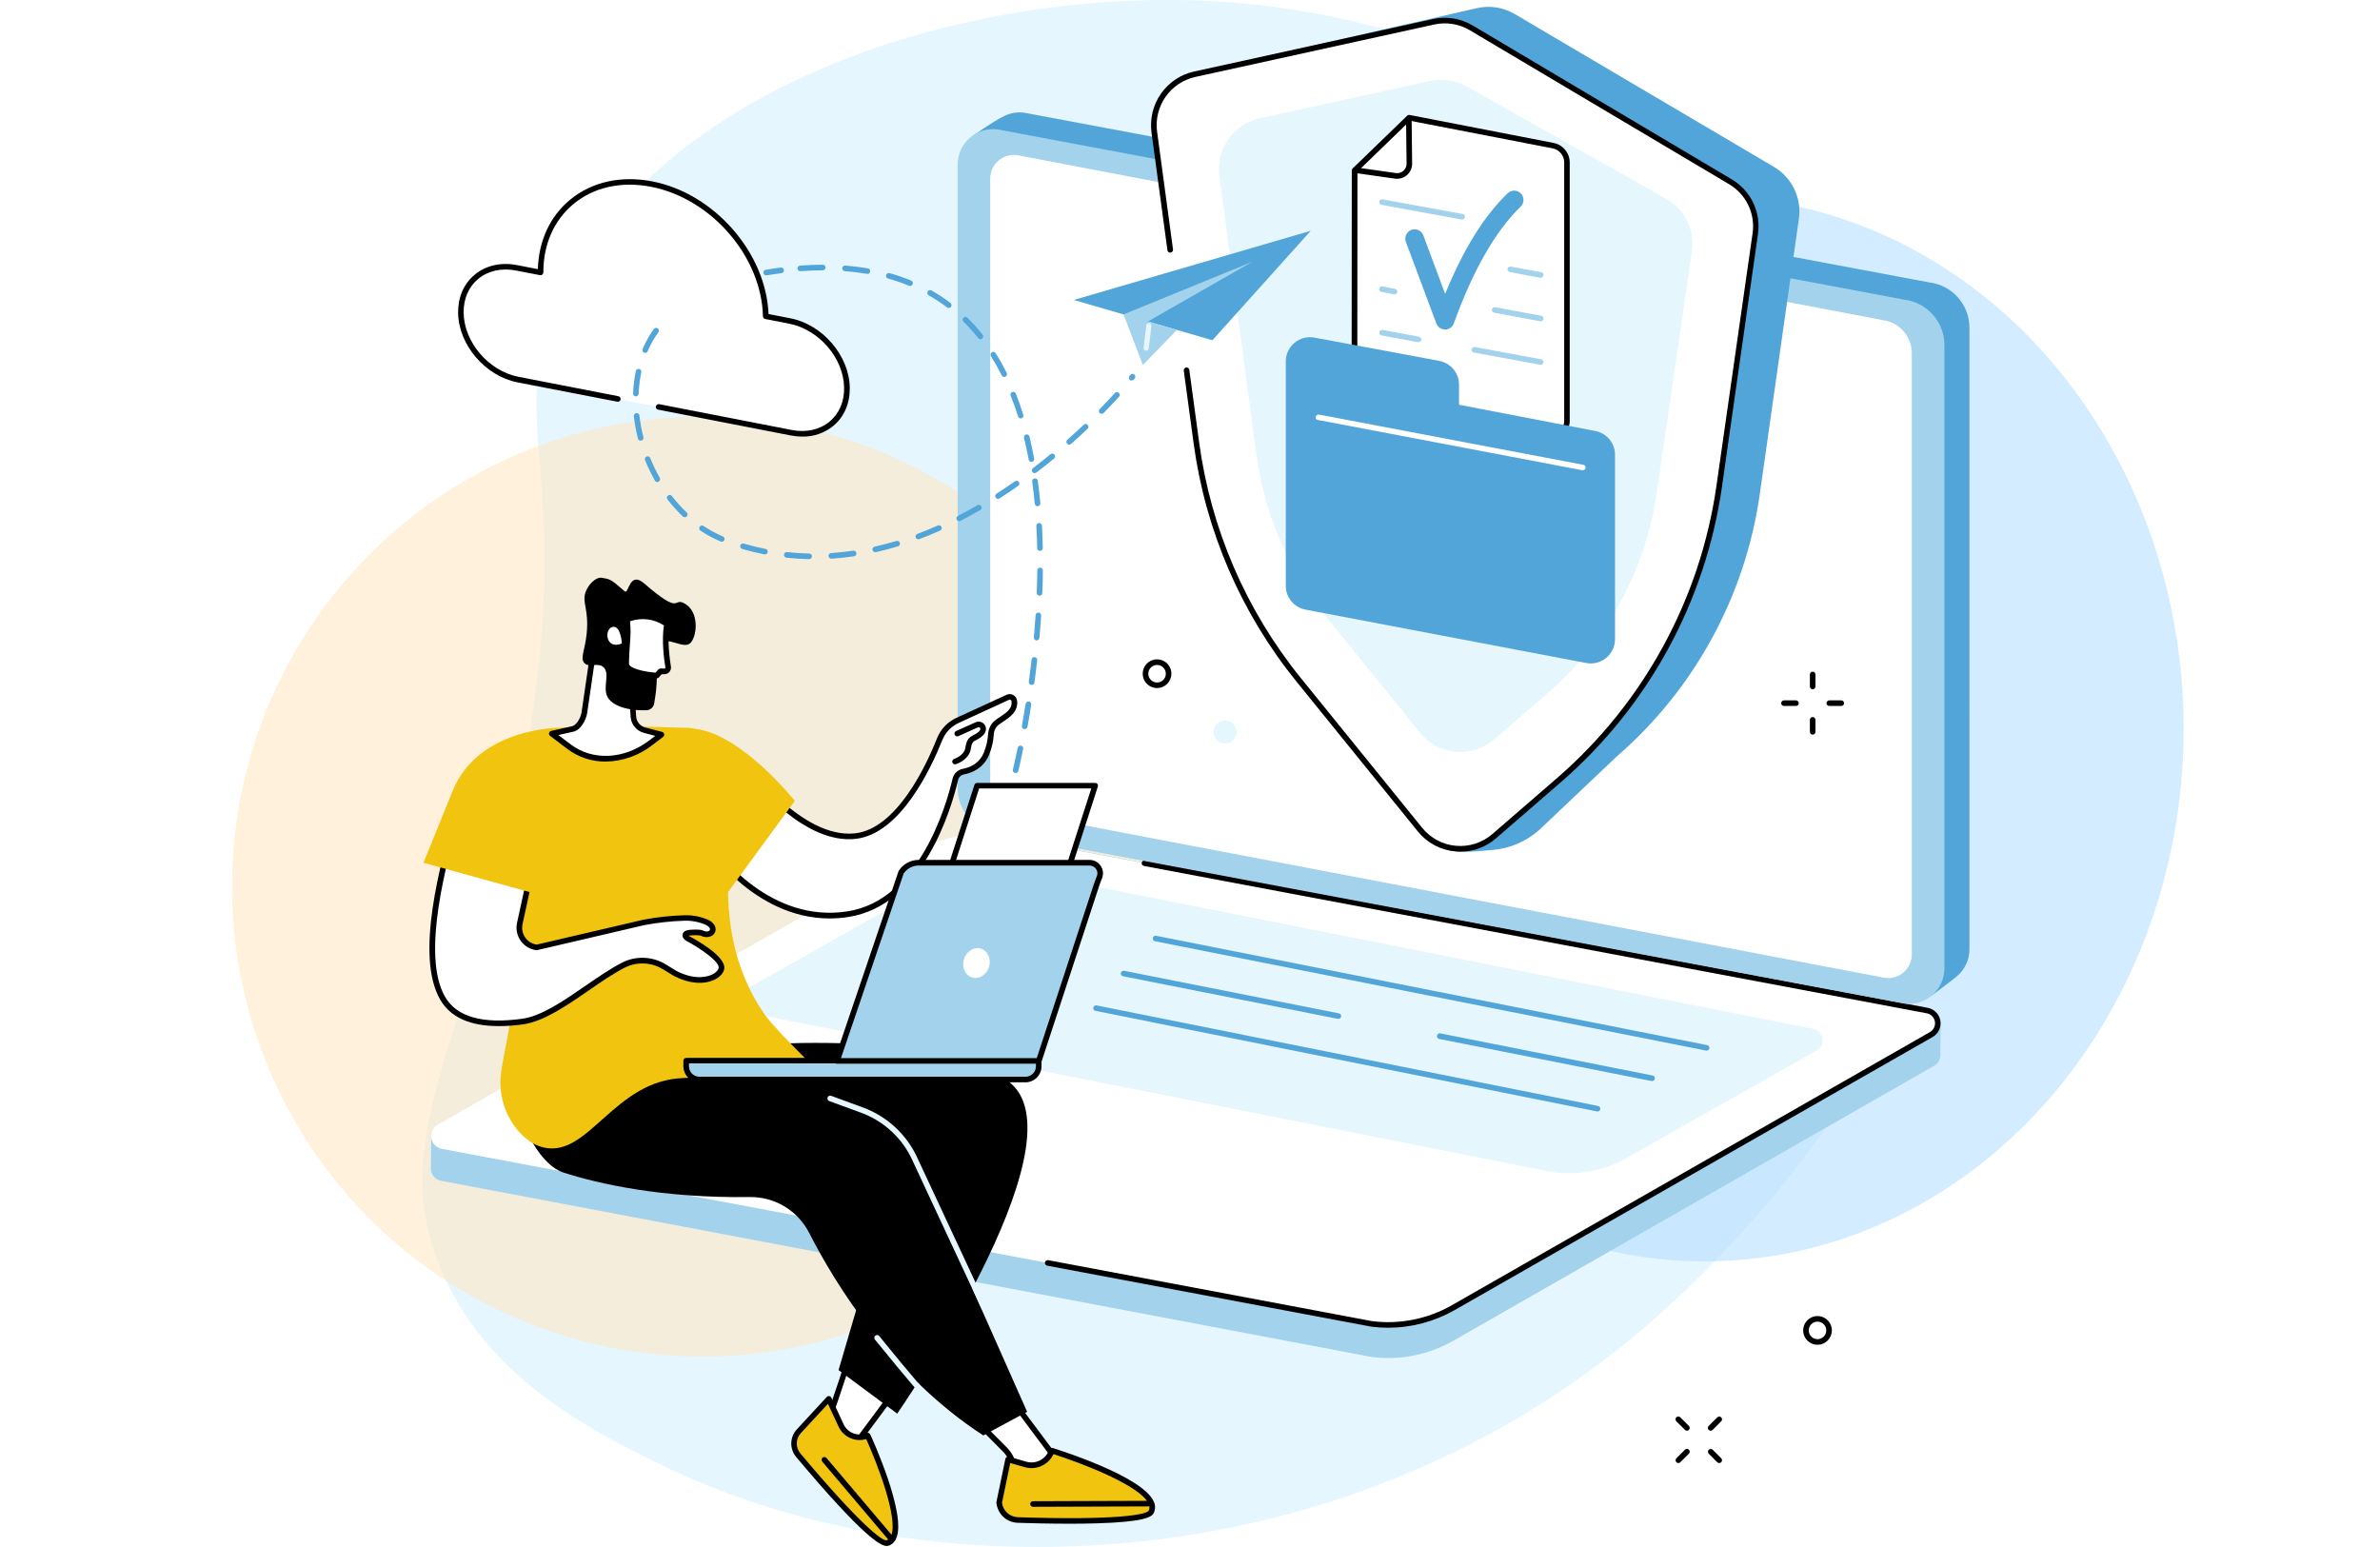 <svg width="400" height="260" viewBox="0 0 400 260" fill="none" xmlns="http://www.w3.org/2000/svg">
<g clip-path="url(#clip0_2021_37891)">
<path d="M74.002 213.063C81.657 231.68 99.551 240.486 110.987 246.112C156.065 268.294 224.548 265.694 273.848 225.227C285.385 215.757 342.25 166.149 329.015 98.983C317.318 39.598 258.452 5.149 208.876 0.572C167.802 -3.221 114.164 11.768 95.206 47.997C83.283 70.777 97.605 78.01 87.854 129.629C79.412 174.306 64.638 190.298 74.002 213.063Z" fill="#E5F6FF"/>
<g filter="url(#filter0_f_2021_37891)">
<ellipse cx="286.5" cy="122.5" rx="80.5" ry="89.5" fill="#B5E0FF" fill-opacity="0.6"/>
</g>
<g filter="url(#filter1_f_2021_37891)">
<circle cx="118" cy="149" r="79" fill="#FFE7C3" fill-opacity="0.6"/>
</g>
<path d="M230.52 228.059L74.319 198.481C73.788 198.431 73.297 198.181 72.944 197.782C72.59 197.383 72.401 196.865 72.415 196.332C72.415 195.624 72.484 190.634 72.484 190.634L154.824 143.313C158.977 140.941 164.347 140.024 169.092 140.631L323.852 169.833C324.31 169.892 324.744 170.07 325.112 170.348C325.481 170.627 325.769 170.997 325.95 171.422L326.201 172.004C326.201 172.004 326.066 176.168 326.122 177.139C326.148 177.542 326.058 177.944 325.864 178.298C325.67 178.653 325.38 178.945 325.026 179.14L244.233 225.349C240.078 227.72 235.264 228.671 230.52 228.059Z" fill="#A2D2EC"/>
<path d="M230.518 222.505L74.339 193.102C73.892 193.035 73.477 192.832 73.15 192.52C72.823 192.208 72.6 191.803 72.513 191.359C72.425 190.916 72.476 190.456 72.659 190.043C72.843 189.63 73.15 189.284 73.537 189.052L153.899 143.137C158.051 140.764 162.862 139.809 167.605 140.418L323.788 169.833C324.235 169.899 324.652 170.102 324.98 170.414C325.307 170.727 325.531 171.133 325.618 171.577C325.706 172.021 325.654 172.482 325.47 172.895C325.286 173.309 324.978 173.655 324.589 173.887L244.228 219.783C240.075 222.157 235.262 223.113 230.518 222.505Z" fill="white"/>
<path d="M233.281 223.15C232.339 223.151 231.397 223.09 230.463 222.968L175.999 212.719C175.938 212.707 175.88 212.684 175.829 212.65C175.777 212.617 175.732 212.573 175.698 212.522C175.663 212.471 175.638 212.414 175.625 212.354C175.613 212.293 175.612 212.231 175.623 212.17C175.634 212.11 175.658 212.052 175.691 212C175.725 211.948 175.768 211.904 175.819 211.869C175.87 211.834 175.928 211.809 175.988 211.797C176.048 211.784 176.111 211.783 176.171 211.794L230.607 222.041C235.24 222.62 239.936 221.685 243.994 219.375L324.355 173.461C324.666 173.284 324.914 173.013 325.062 172.688C325.211 172.362 325.254 171.998 325.185 171.647C325.116 171.296 324.938 170.975 324.677 170.731C324.415 170.486 324.084 170.33 323.729 170.284L192.261 145.537C192.2 145.525 192.143 145.502 192.091 145.469C192.039 145.435 191.995 145.391 191.96 145.34C191.925 145.29 191.9 145.232 191.887 145.172C191.875 145.112 191.874 145.049 191.885 144.989C191.896 144.927 191.918 144.869 191.952 144.817C191.985 144.765 192.029 144.72 192.08 144.685C192.131 144.65 192.189 144.625 192.249 144.613C192.31 144.6 192.373 144.6 192.433 144.613L323.873 169.36C324.42 169.438 324.928 169.685 325.327 170.067C325.727 170.448 325.997 170.944 326.101 171.487C326.204 172.029 326.135 172.591 325.905 173.092C325.674 173.594 325.292 174.011 324.813 174.285L244.461 220.193C241.053 222.13 237.201 223.149 233.281 223.15Z" fill="black"/>
<path d="M261.099 197.018L125.672 170.172C125.262 170.12 124.879 169.941 124.577 169.659C124.275 169.378 124.069 169.008 123.989 168.603C123.908 168.198 123.958 167.778 124.129 167.402C124.301 167.026 124.587 166.714 124.946 166.51L156.787 148.501C160.538 146.358 164.885 145.496 169.169 146.045L304.596 172.891C305.005 172.943 305.389 173.122 305.691 173.404C305.993 173.685 306.199 174.055 306.279 174.46C306.359 174.865 306.31 175.285 306.139 175.661C305.967 176.037 305.681 176.349 305.322 176.553L273.481 194.562C269.73 196.705 265.383 197.567 261.099 197.018Z" fill="#E6F6FD"/>
<path d="M286.778 176.562H286.687L194.119 158.192C193.996 158.167 193.889 158.095 193.82 157.991C193.75 157.887 193.725 157.76 193.749 157.638C193.761 157.577 193.785 157.52 193.819 157.469C193.853 157.418 193.897 157.374 193.948 157.34C194 157.306 194.057 157.282 194.117 157.27C194.178 157.259 194.24 157.259 194.3 157.271L286.868 175.638C286.93 175.644 286.99 175.662 287.045 175.691C287.099 175.72 287.148 175.76 287.187 175.807C287.227 175.855 287.256 175.91 287.274 175.97C287.293 176.029 287.299 176.091 287.293 176.153C287.287 176.215 287.269 176.275 287.24 176.329C287.211 176.384 287.171 176.432 287.123 176.472C287.075 176.511 287.02 176.541 286.961 176.559C286.902 176.577 286.839 176.583 286.778 176.577V176.562Z" fill="#52A5D8"/>
<path d="M277.601 181.678C277.571 181.681 277.541 181.681 277.511 181.678L241.886 174.617C241.762 174.592 241.652 174.519 241.581 174.414C241.51 174.308 241.485 174.179 241.509 174.054C241.534 173.93 241.606 173.82 241.712 173.749C241.817 173.678 241.947 173.652 242.071 173.677L277.695 180.747C277.82 180.759 277.935 180.82 278.014 180.917C278.094 181.014 278.132 181.138 278.12 181.263C278.108 181.387 278.047 181.502 277.95 181.582C277.854 181.661 277.729 181.699 277.605 181.687L277.601 181.678Z" fill="#52A5D8"/>
<path d="M224.873 171.223C224.841 171.227 224.81 171.227 224.779 171.223L188.766 164.081C188.703 164.072 188.643 164.05 188.589 164.016C188.534 163.983 188.488 163.939 188.451 163.887C188.414 163.835 188.389 163.776 188.376 163.714C188.362 163.652 188.362 163.588 188.374 163.525C188.386 163.463 188.411 163.404 188.447 163.351C188.483 163.299 188.529 163.254 188.583 163.22C188.636 163.186 188.696 163.163 188.759 163.153C188.822 163.142 188.886 163.145 188.948 163.16L224.976 170.303C225.1 170.315 225.215 170.376 225.295 170.472C225.374 170.569 225.412 170.693 225.4 170.818C225.388 170.942 225.327 171.057 225.23 171.137C225.134 171.216 225.01 171.254 224.885 171.242L224.873 171.223Z" fill="#52A5D8"/>
<path d="M268.442 186.789H268.351L184.113 169.895C183.991 169.871 183.883 169.799 183.814 169.696C183.745 169.593 183.719 169.466 183.743 169.344C183.769 169.222 183.841 169.115 183.945 169.046C184.049 168.977 184.175 168.951 184.297 168.974L268.536 185.868C268.66 185.881 268.775 185.942 268.854 186.039C268.933 186.136 268.971 186.261 268.959 186.385C268.946 186.51 268.885 186.624 268.788 186.704C268.691 186.783 268.566 186.82 268.442 186.808V186.789Z" fill="#52A5D8"/>
<path d="M324.737 167.258L172.125 136.906C170.274 136.67 168.572 135.768 167.339 134.368C166.105 132.968 165.424 131.166 165.423 129.3L163.328 22.957C163.328 22.957 166.807 20.451 168.78 19.49C169.822 18.982 170.991 18.791 172.14 18.941L324.295 47.473C326.147 47.708 327.849 48.61 329.083 50.01C330.317 51.41 330.999 53.212 331 55.079V159.529C331 160.41 330.805 161.28 330.429 162.077C330.053 162.873 329.504 163.576 328.824 164.134C327.605 165.134 324.737 167.258 324.737 167.258Z" fill="#52A5D8"/>
<path d="M320.062 168.675L167.659 140.074C165.804 139.838 164.098 138.933 162.862 137.528C161.626 136.124 160.945 134.317 160.945 132.446V27.673C160.945 26.825 161.126 25.986 161.475 25.213C161.824 24.441 162.334 23.751 162.97 23.19C163.606 22.63 164.355 22.212 165.166 21.963C165.976 21.715 166.831 21.642 167.672 21.75L320.078 50.366C321.934 50.603 323.64 51.509 324.876 52.915C326.112 54.32 326.793 56.128 326.792 58V162.754C326.791 163.602 326.61 164.441 326.26 165.213C325.91 165.986 325.4 166.675 324.764 167.235C324.127 167.795 323.378 168.213 322.568 168.461C321.757 168.71 320.903 168.782 320.062 168.675Z" fill="#A2D2EC"/>
<path d="M316.838 164.358L171.3 136.628C169.951 136.456 168.711 135.797 167.812 134.776C166.913 133.755 166.418 132.441 166.418 131.08V30.025C166.418 29.459 166.538 28.899 166.771 28.383C167.005 27.866 167.345 27.406 167.77 27.031C168.194 26.657 168.694 26.377 169.235 26.21C169.776 26.044 170.347 25.995 170.909 26.066L316.431 53.805C317.78 53.977 319.02 54.636 319.919 55.657C320.818 56.678 321.313 57.992 321.313 59.353V160.398C321.313 160.963 321.193 161.521 320.961 162.036C320.729 162.551 320.39 163.011 319.967 163.386C319.544 163.76 319.046 164.04 318.507 164.208C317.968 164.375 317.399 164.426 316.838 164.358Z" fill="white"/>
<path d="M250.899 142.845C247.977 143.062 242.647 143.945 241.15 141.213L224.39 111.159C224.152 110.718 223.875 110.299 223.563 109.906C215.553 99.802 210.414 87.725 208.686 74.946L201.286 20.217C200.994 18.062 201.519 15.876 202.757 14.088C203.994 12.3 205.856 11.04 207.975 10.556L248.215 1.368C250.382 0.873 252.656 1.226 254.572 2.355L298.132 28.042C299.617 28.917 300.81 30.213 301.558 31.767C302.306 33.321 302.576 35.062 302.334 36.769L295.758 83.091C293.307 100.209 284.757 115.864 271.683 127.176L258.64 139.537C256.474 141.432 253.764 142.59 250.899 142.845Z" fill="#52A5D8"/>
<path d="M238.66 139.446L218.283 114.288C208.999 102.832 203.04 89.043 201.06 74.429L193.995 22.168C193.701 20.001 194.234 17.802 195.486 16.01C196.739 14.218 198.62 12.963 200.756 12.494L240.949 3.673C243.106 3.2 245.361 3.564 247.259 4.691L290.847 30.563C292.326 31.443 293.512 32.74 294.255 34.293C294.998 35.846 295.265 37.584 295.021 39.288L288.943 81.737C286.196 100.934 276.607 118.492 261.943 131.176L251.12 140.54C250.239 141.304 249.212 141.883 248.102 142.243C246.992 142.603 245.821 142.735 244.659 142.633C243.496 142.531 242.366 142.197 241.336 141.649C240.305 141.102 239.395 140.353 238.66 139.446Z" fill="white"/>
<path d="M251.137 124.26C250.254 125.023 249.227 125.601 248.117 125.96C247.006 126.319 245.835 126.45 244.673 126.348C243.511 126.245 242.381 125.909 241.351 125.361C240.321 124.813 239.411 124.063 238.676 123.157L223.018 103.829C216.623 95.93 212.519 86.425 211.156 76.353L204.934 29.545C204.645 27.381 205.181 25.186 206.433 23.398C207.686 21.61 209.565 20.358 211.698 19.891L240.361 13.6C242.45 13.141 244.635 13.468 246.499 14.518L280.006 33.392C281.538 34.255 282.774 35.562 283.55 37.14C284.325 38.718 284.605 40.495 284.353 42.235L278.475 82.646C276.581 95.879 269.972 107.981 259.864 116.726L251.137 124.26Z" fill="#E6F6FD"/>
<path d="M245.44 143.133C245.164 143.133 244.886 143.133 244.61 143.096C243.383 142.993 242.19 142.642 241.103 142.063C240.016 141.485 239.058 140.692 238.287 139.731L217.914 114.573C208.576 103.049 202.588 89.177 200.603 74.476L198.955 62.294C198.939 62.17 198.973 62.045 199.048 61.946C199.124 61.846 199.236 61.781 199.359 61.764C199.42 61.756 199.483 61.76 199.542 61.775C199.602 61.791 199.658 61.819 199.707 61.856C199.756 61.894 199.797 61.941 199.827 61.994C199.858 62.048 199.878 62.107 199.885 62.168L201.536 74.351C203.498 88.878 209.417 102.586 218.643 113.975L239.023 139.133C239.719 139.991 240.579 140.7 241.554 141.219C242.528 141.738 243.597 142.055 244.697 142.153C245.797 142.25 246.905 142.126 247.956 141.787C249.006 141.448 249.978 140.901 250.814 140.179L261.636 130.813C276.213 118.203 285.745 100.749 288.477 81.665L294.552 39.216C294.787 37.603 294.537 35.958 293.834 34.488C293.132 33.018 292.008 31.791 290.606 30.961L247.037 5.086C245.239 4.013 243.1 3.667 241.056 4.118L200.862 12.939C198.847 13.393 197.075 14.583 195.891 16.276C194.708 17.97 194.199 20.044 194.465 22.093L197.145 41.925C197.162 42.05 197.128 42.176 197.052 42.276C196.976 42.376 196.863 42.441 196.738 42.458C196.614 42.474 196.488 42.441 196.388 42.364C196.288 42.288 196.223 42.175 196.206 42.051L193.525 22.218C193.231 19.935 193.799 17.625 195.118 15.739C196.438 13.854 198.414 12.529 200.659 12.025L240.849 3.206C243.123 2.703 245.503 3.086 247.504 4.278L291.073 30.159C292.632 31.085 293.881 32.453 294.662 34.09C295.443 35.727 295.719 37.559 295.457 39.353L289.407 81.806C286.642 101.114 276.998 118.772 262.25 131.53L251.427 140.897C249.768 142.343 247.641 143.138 245.44 143.133Z" fill="black"/>
<path d="M236.836 19.781L261.036 24.48C261.69 24.608 262.28 24.959 262.704 25.473C263.129 25.987 263.361 26.633 263.363 27.299V70.814C263.363 71.1 263.3 71.381 263.179 71.639C263.059 71.898 262.882 72.126 262.663 72.309C262.444 72.491 262.188 72.623 261.912 72.695C261.636 72.767 261.348 72.777 261.067 72.725L229.539 66.889C229.01 66.789 228.533 66.506 228.19 66.091C227.847 65.676 227.659 65.154 227.66 64.615L227.688 28.646L236.836 19.781Z" fill="white"/>
<path d="M261.411 73.229C261.263 73.228 261.115 73.214 260.969 73.188L229.438 67.352C228.798 67.234 228.221 66.895 227.806 66.395C227.39 65.895 227.163 65.265 227.164 64.615L227.192 28.646C227.193 28.583 227.206 28.521 227.23 28.464C227.255 28.406 227.291 28.354 227.336 28.311L236.496 19.449C236.551 19.396 236.617 19.357 236.689 19.336C236.762 19.314 236.838 19.31 236.913 19.323L261.11 24.022C261.872 24.171 262.559 24.58 263.053 25.18C263.547 25.779 263.818 26.531 263.819 27.308V70.814C263.819 71.453 263.565 72.067 263.114 72.519C262.662 72.972 262.05 73.228 261.411 73.229ZM228.144 28.846L228.116 64.615C228.116 65.045 228.267 65.462 228.542 65.793C228.817 66.125 229.199 66.349 229.622 66.428L261.151 72.264C261.363 72.303 261.582 72.296 261.791 72.242C262.001 72.188 262.196 72.088 262.363 71.951C262.529 71.813 262.662 71.639 262.754 71.443C262.845 71.247 262.892 71.033 262.892 70.817V27.299C262.891 26.74 262.697 26.199 262.342 25.767C261.986 25.336 261.492 25.041 260.944 24.934L236.985 20.294L228.144 28.846Z" fill="black"/>
<path d="M234.831 30.053C234.713 30.054 234.594 30.045 234.477 30.028L227.71 29.066C227.585 29.048 227.473 28.981 227.398 28.881C227.322 28.78 227.29 28.653 227.308 28.529C227.325 28.404 227.392 28.292 227.493 28.216C227.593 28.141 227.72 28.108 227.845 28.126L234.609 29.088C234.832 29.119 235.06 29.102 235.276 29.037C235.492 28.972 235.692 28.861 235.861 28.712C236.032 28.561 236.168 28.375 236.261 28.167C236.354 27.959 236.401 27.734 236.4 27.506L236.315 19.944C236.315 19.82 236.363 19.7 236.45 19.612C236.537 19.523 236.655 19.472 236.779 19.471C236.902 19.471 237.021 19.519 237.109 19.606C237.197 19.693 237.247 19.811 237.249 19.934L237.333 27.496C237.337 27.83 237.274 28.16 237.148 28.469C237.023 28.778 236.838 29.059 236.604 29.296C236.369 29.533 236.09 29.721 235.783 29.849C235.475 29.977 235.145 30.043 234.812 30.043L234.831 30.053Z" fill="black"/>
<path d="M245.682 36.882H245.597L232.197 34.432C232.136 34.422 232.078 34.399 232.026 34.366C231.974 34.333 231.929 34.29 231.894 34.239C231.859 34.188 231.834 34.131 231.821 34.071C231.808 34.01 231.807 33.948 231.818 33.887C231.841 33.765 231.91 33.656 232.012 33.585C232.115 33.514 232.241 33.486 232.363 33.508L245.766 35.955C245.891 35.966 246.006 36.026 246.086 36.122C246.166 36.218 246.205 36.342 246.194 36.467C246.183 36.592 246.122 36.707 246.026 36.787C245.93 36.867 245.806 36.906 245.682 36.895V36.882Z" fill="#A2D2EC"/>
<path d="M258.907 46.672C258.878 46.675 258.85 46.675 258.822 46.672L253.749 45.732C253.626 45.709 253.518 45.638 253.448 45.536C253.377 45.433 253.35 45.306 253.373 45.184C253.396 45.061 253.467 44.953 253.569 44.882C253.672 44.812 253.799 44.785 253.921 44.808L258.991 45.748C259.116 45.759 259.231 45.819 259.311 45.915C259.391 46.011 259.43 46.135 259.419 46.26C259.407 46.384 259.347 46.499 259.251 46.58C259.155 46.66 259.031 46.699 258.907 46.687V46.672Z" fill="#A2D2EC"/>
<path d="M258.906 53.983C258.878 53.986 258.85 53.986 258.822 53.983L251.118 52.558C251.057 52.547 251 52.524 250.948 52.49C250.896 52.456 250.852 52.413 250.817 52.362C250.782 52.311 250.757 52.254 250.745 52.193C250.732 52.133 250.731 52.071 250.742 52.01C250.754 51.949 250.777 51.891 250.81 51.84C250.844 51.788 250.888 51.743 250.939 51.708C250.989 51.673 251.047 51.649 251.107 51.636C251.167 51.623 251.23 51.623 251.29 51.634L258.991 53.059C259.115 53.071 259.23 53.131 259.311 53.227C259.391 53.323 259.429 53.447 259.418 53.572C259.407 53.696 259.347 53.811 259.251 53.891C259.155 53.971 259.031 54.01 258.906 53.999V53.983Z" fill="#A2D2EC"/>
<path d="M234.336 49.466C234.306 49.469 234.275 49.469 234.245 49.466L232.188 49.059C232.125 49.049 232.065 49.027 232.01 48.994C231.956 48.961 231.91 48.917 231.873 48.865C231.836 48.813 231.811 48.754 231.797 48.692C231.784 48.63 231.784 48.565 231.796 48.503C231.808 48.441 231.833 48.381 231.869 48.329C231.905 48.276 231.951 48.232 232.005 48.198C232.058 48.163 232.118 48.141 232.181 48.13C232.244 48.12 232.308 48.123 232.369 48.138L234.427 48.545C234.488 48.551 234.548 48.569 234.603 48.598C234.658 48.627 234.706 48.667 234.746 48.715C234.785 48.763 234.815 48.818 234.833 48.877C234.851 48.936 234.857 48.999 234.851 49.06C234.845 49.122 234.827 49.182 234.798 49.237C234.769 49.291 234.729 49.34 234.681 49.379C234.634 49.419 234.578 49.448 234.519 49.466C234.46 49.484 234.398 49.491 234.336 49.485V49.466Z" fill="#A2D2EC"/>
<path d="M258.905 61.297H258.821L247.71 59.251C247.649 59.24 247.591 59.217 247.54 59.183C247.488 59.15 247.443 59.106 247.408 59.055C247.374 59.004 247.349 58.947 247.336 58.887C247.324 58.826 247.323 58.764 247.334 58.703C247.345 58.643 247.368 58.585 247.401 58.533C247.435 58.481 247.478 58.437 247.528 58.402C247.579 58.367 247.636 58.342 247.696 58.33C247.756 58.317 247.819 58.316 247.879 58.327L258.977 60.379C259.102 60.39 259.217 60.451 259.297 60.547C259.377 60.643 259.416 60.767 259.405 60.891C259.393 61.016 259.333 61.131 259.237 61.211C259.141 61.291 259.017 61.33 258.893 61.319L258.905 61.297Z" fill="#A2D2EC"/>
<path d="M238.41 57.507C238.382 57.51 238.354 57.51 238.326 57.507L232.194 56.373C232.134 56.361 232.076 56.338 232.024 56.304C231.972 56.271 231.928 56.227 231.893 56.176C231.858 56.125 231.833 56.068 231.821 56.008C231.808 55.947 231.807 55.885 231.819 55.824C231.83 55.764 231.853 55.706 231.887 55.654C231.92 55.602 231.964 55.558 232.015 55.523C232.066 55.488 232.123 55.463 232.183 55.451C232.244 55.438 232.306 55.437 232.367 55.448L238.495 56.582C238.556 56.593 238.614 56.616 238.666 56.65C238.718 56.683 238.763 56.727 238.798 56.778C238.834 56.829 238.858 56.886 238.871 56.947C238.884 57.007 238.885 57.07 238.874 57.131C238.851 57.237 238.793 57.332 238.708 57.4C238.624 57.469 238.519 57.506 238.41 57.507Z" fill="#A2D2EC"/>
<path d="M242.866 55.374C242.547 55.374 242.235 55.277 241.972 55.095C241.71 54.913 241.509 54.655 241.398 54.356L236.281 40.654C236.135 40.265 236.15 39.834 236.323 39.456C236.495 39.078 236.811 38.783 237.2 38.638C237.589 38.493 238.02 38.508 238.398 38.68C238.776 38.853 239.07 39.168 239.215 39.557L242.885 49.391C245.97 41.854 249.427 36.293 253.398 32.475C253.697 32.186 254.098 32.029 254.513 32.036C254.928 32.044 255.323 32.216 255.612 32.515C255.9 32.815 256.057 33.216 256.05 33.631C256.042 34.047 255.87 34.442 255.571 34.73C251.356 38.803 247.576 45.397 244.338 54.353C244.229 54.654 244.03 54.916 243.768 55.1C243.506 55.285 243.193 55.385 242.873 55.387L242.866 55.374Z" fill="#52A5D8"/>
<path d="M245.215 68.023V64.652C245.214 63.702 244.882 62.783 244.275 62.052C243.668 61.322 242.825 60.826 241.892 60.652L220.911 56.739C220.324 56.63 219.72 56.652 219.143 56.802C218.565 56.953 218.028 57.228 217.568 57.61C217.109 57.991 216.739 58.469 216.485 59.009C216.231 59.55 216.099 60.139 216.098 60.736V98.462C216.098 99.409 216.429 100.326 217.032 101.056C217.636 101.785 218.475 102.282 219.405 102.459L266.594 111.428C267.182 111.541 267.789 111.523 268.37 111.374C268.95 111.226 269.491 110.951 269.953 110.569C270.415 110.187 270.788 109.708 271.043 109.165C271.299 108.623 271.432 108.031 271.432 107.431V76.437C271.432 75.492 271.103 74.576 270.502 73.847C269.901 73.118 269.065 72.62 268.138 72.44L245.215 68.023Z" fill="#52A5D8"/>
<path d="M265.974 79.022H265.887L222.005 70.68H221.948L221.507 70.596C221.194 70.508 221.068 70.38 221.131 70.06C221.142 69.999 221.165 69.942 221.199 69.89C221.233 69.839 221.276 69.794 221.327 69.76C221.378 69.725 221.435 69.701 221.496 69.688C221.556 69.676 221.618 69.675 221.679 69.687H221.729L265.965 78.092H266.025H266.056C266.18 78.104 266.295 78.164 266.375 78.261C266.455 78.357 266.493 78.481 266.482 78.606C266.47 78.731 266.409 78.845 266.313 78.925C266.217 79.005 266.093 79.043 265.968 79.032L265.974 79.022Z" fill="white"/>
<path d="M138.082 241.231C138.755 240.554 142.632 228.484 142.632 228.484L150.298 233.954L141.896 245.25L138.082 241.231Z" fill="white"/>
<path d="M141.896 245.719C141.832 245.719 141.769 245.706 141.71 245.681C141.652 245.656 141.599 245.619 141.555 245.572L137.744 241.569C137.661 241.481 137.615 241.365 137.615 241.244C137.615 241.124 137.661 241.008 137.744 240.92C138.245 240.294 140.734 232.876 142.191 228.352C142.211 228.28 142.249 228.213 142.301 228.159C142.352 228.104 142.417 228.063 142.488 228.039C142.559 228.016 142.633 228.01 142.707 228.021C142.78 228.032 142.85 228.059 142.911 228.102L150.574 233.574C150.625 233.611 150.669 233.657 150.702 233.711C150.735 233.765 150.756 233.825 150.765 233.887C150.774 233.949 150.771 234.011 150.756 234.072C150.741 234.132 150.714 234.189 150.677 234.238L142.275 245.538C142.234 245.592 142.182 245.637 142.122 245.67C142.062 245.702 141.996 245.721 141.928 245.726L141.896 245.719ZM138.655 241.161L141.843 244.52L149.625 234.057L142.873 229.239C141.896 232.296 139.595 239.332 138.655 241.161Z" fill="black"/>
<path d="M139.28 235.104L134.248 240.555C133.748 241.096 133.462 241.801 133.444 242.537C133.426 243.274 133.678 243.991 134.151 244.556C138.022 249.167 147.278 259.905 149.145 259.323C153.551 257.969 145.841 241.273 145.841 241.273C145.021 241.621 144.097 241.638 143.264 241.32C142.431 241.002 141.754 240.373 141.375 239.565L139.28 235.104Z" fill="#F1C40F"/>
<path d="M148.988 259.824C148.064 259.824 145.23 258.486 133.803 244.86C133.258 244.207 132.969 243.377 132.989 242.527C133.01 241.676 133.34 240.862 133.916 240.236L138.948 234.785C139 234.728 139.066 234.685 139.138 234.66C139.211 234.635 139.289 234.628 139.365 234.641C139.441 234.652 139.513 234.682 139.575 234.728C139.637 234.774 139.686 234.835 139.719 234.904L141.786 239.378C142.111 240.076 142.696 240.62 143.415 240.895C144.134 241.17 144.932 241.155 145.641 240.853C145.697 240.826 145.758 240.811 145.82 240.809C145.883 240.806 145.945 240.816 146.003 240.838C146.062 240.86 146.115 240.894 146.16 240.936C146.206 240.979 146.242 241.031 146.267 241.088C146.517 241.633 152.424 254.514 150.623 258.549C150.507 258.845 150.326 259.11 150.094 259.327C149.862 259.544 149.585 259.706 149.283 259.802C149.186 259.824 149.087 259.831 148.988 259.824ZM139.149 235.932L134.583 240.875C134.162 241.333 133.922 241.928 133.907 242.55C133.892 243.171 134.103 243.778 134.502 244.255C144.485 256.159 148.315 259.047 148.998 258.875C149.17 258.819 149.327 258.726 149.458 258.601C149.59 258.476 149.691 258.324 149.755 258.154C151.061 255.225 147.341 245.756 145.581 241.865C144.685 242.13 143.724 242.064 142.873 241.68C142.021 241.296 141.335 240.619 140.94 239.772L139.149 235.932Z" fill="black"/>
<path d="M149.737 259.029C149.669 259.029 149.602 259.014 149.541 258.985C149.479 258.956 149.424 258.915 149.38 258.863L138.191 245.643C138.152 245.596 138.121 245.541 138.102 245.483C138.084 245.424 138.077 245.362 138.082 245.3C138.087 245.239 138.104 245.179 138.132 245.124C138.16 245.069 138.199 245.02 138.246 244.981C138.293 244.941 138.348 244.91 138.407 244.892C138.465 244.873 138.527 244.866 138.589 244.871C138.65 244.876 138.71 244.893 138.765 244.921C138.82 244.949 138.869 244.988 138.909 245.035L150.098 258.252C150.138 258.299 150.168 258.353 150.187 258.412C150.205 258.471 150.212 258.533 150.207 258.594C150.202 258.656 150.185 258.715 150.156 258.77C150.128 258.825 150.089 258.873 150.041 258.913C149.957 258.987 149.849 259.028 149.737 259.029Z" fill="black"/>
<path d="M164.236 238.929L168.905 243.628C169.736 244.466 170.259 245.562 170.387 246.735L170.86 251.121L179.474 247.86L169.648 234.703L164.236 238.929Z" fill="white"/>
<path d="M170.859 251.594C170.773 251.593 170.689 251.57 170.615 251.525C170.553 251.487 170.502 251.436 170.463 251.375C170.425 251.315 170.4 251.246 170.392 251.174L169.92 246.789C169.8 245.723 169.325 244.73 168.57 243.969L163.901 239.27C163.854 239.223 163.818 239.166 163.795 239.104C163.772 239.042 163.762 238.976 163.767 238.91C163.771 238.844 163.789 238.779 163.819 238.72C163.85 238.661 163.893 238.61 163.945 238.569L169.359 234.336C169.408 234.298 169.465 234.27 169.525 234.254C169.585 234.238 169.648 234.234 169.71 234.243C169.772 234.251 169.831 234.272 169.885 234.303C169.939 234.335 169.986 234.377 170.023 234.427L179.85 247.584C179.893 247.643 179.922 247.711 179.935 247.782C179.948 247.854 179.945 247.928 179.925 247.998C179.906 248.069 179.87 248.134 179.82 248.189C179.771 248.243 179.709 248.285 179.64 248.311L171.025 251.572C170.972 251.59 170.915 251.597 170.859 251.594ZM164.94 238.979L169.237 243.296C170.143 244.21 170.713 245.405 170.853 246.685L171.26 250.469L178.722 247.65L169.559 235.376L164.94 238.979Z" fill="black"/>
<path d="M169.438 245.279L167.932 252.534C168.006 253.321 168.366 254.054 168.943 254.594C169.519 255.134 170.273 255.444 171.063 255.467C177.492 255.676 192.639 255.971 193.516 254.073C195.583 249.599 176.794 243.816 176.794 243.816C176.493 244.694 175.866 245.423 175.043 245.851C174.22 246.28 173.264 246.376 172.372 246.119L169.438 245.279Z" fill="#F1C40F"/>
<path d="M179.776 256.087C176.575 256.087 173.431 256.012 171.032 255.933C170.132 255.902 169.273 255.544 168.617 254.926C167.961 254.308 167.552 253.472 167.466 252.575C167.459 252.528 167.459 252.481 167.466 252.434L168.972 245.182C168.985 245.118 169.011 245.057 169.049 245.003C169.087 244.949 169.135 244.903 169.191 244.869C169.246 244.836 169.307 244.815 169.371 244.807C169.435 244.799 169.499 244.804 169.561 244.822L172.479 245.658C173.255 245.886 174.09 245.805 174.807 245.431C175.524 245.057 176.069 244.42 176.328 243.653C176.368 243.538 176.451 243.443 176.559 243.388C176.668 243.332 176.794 243.321 176.91 243.356C177.537 243.547 191.976 248.036 193.893 252.337C194.041 252.635 194.12 252.963 194.125 253.296C194.13 253.628 194.06 253.958 193.921 254.26C193.579 255.003 192.177 255.792 184.363 256.021C182.879 256.071 181.32 256.087 179.776 256.087ZM168.405 252.553C168.483 253.21 168.794 253.818 169.281 254.265C169.768 254.713 170.4 254.971 171.061 254.993C187.774 255.542 192.762 254.546 193.072 253.872C193.153 253.691 193.192 253.493 193.186 253.295C193.18 253.096 193.129 252.902 193.038 252.725C191.635 249.593 181.395 245.768 177.048 244.39C176.638 245.271 175.927 245.976 175.042 246.378C174.158 246.78 173.159 246.853 172.226 246.582L169.792 245.884L168.405 252.553Z" fill="black"/>
<path d="M173.612 253.245C173.488 253.245 173.368 253.196 173.28 253.107C173.192 253.019 173.143 252.9 173.143 252.775C173.143 252.651 173.192 252.531 173.28 252.443C173.368 252.355 173.488 252.305 173.612 252.305L193.473 252.236C193.597 252.236 193.717 252.286 193.805 252.374C193.893 252.462 193.942 252.582 193.942 252.706C193.942 252.831 193.893 252.95 193.805 253.038C193.717 253.127 193.597 253.176 193.473 253.176L173.612 253.245Z" fill="black"/>
<path d="M117.135 176.346C117.135 176.346 157.801 171.609 169.895 182.082C181.989 192.554 150.793 237.585 150.793 237.585L140.932 230.267L150.285 198.44L112.707 187.761L117.135 176.346Z" fill="black"/>
<path d="M94.751 197.087C100.661 198.966 111.23 201.388 126.004 201.184C128.062 201.154 130.087 201.701 131.851 202.762C133.615 203.823 135.046 205.357 135.984 207.189C140.369 215.773 149.829 231.229 165.258 241.247L172.626 237.278L153.818 194.928C152.97 193.012 151.745 191.285 150.216 189.852C148.687 188.419 146.886 187.308 144.919 186.586L107.653 172.912C107.653 172.912 96.095 169.683 90.43 180.001C89.418 181.846 87.54 178.551 87.092 180.039C85.554 185.136 89.678 195.461 94.751 197.087Z" fill="black"/>
<path d="M165.433 220.296C165.343 220.296 165.256 220.27 165.18 220.222C165.105 220.173 165.045 220.105 165.007 220.024L153.392 195.113C152.565 193.257 151.375 191.586 149.892 190.197C148.409 188.808 146.664 187.729 144.758 187.025L139.338 185.039C139.229 184.991 139.142 184.904 139.095 184.795C139.048 184.686 139.044 184.563 139.084 184.452C139.123 184.34 139.204 184.247 139.309 184.192C139.414 184.137 139.536 184.124 139.651 184.155L145.068 186.145C147.091 186.891 148.943 188.034 150.517 189.507C152.092 190.98 153.355 192.753 154.234 194.722L165.859 219.642C165.893 219.713 165.908 219.792 165.903 219.871C165.898 219.95 165.873 220.027 165.83 220.093C165.788 220.16 165.729 220.215 165.659 220.252C165.59 220.29 165.512 220.31 165.433 220.309V220.296Z" fill="#E6F6FD"/>
<path d="M155.657 235.11C155.594 235.11 155.531 235.098 155.473 235.073C155.415 235.048 155.362 235.012 155.319 234.966C153.349 232.917 147.687 225.928 147.048 225.139C147.009 225.091 146.98 225.036 146.963 224.977C146.945 224.918 146.939 224.856 146.946 224.794C146.952 224.733 146.971 224.673 147 224.619C147.029 224.565 147.069 224.517 147.117 224.478C147.165 224.439 147.22 224.41 147.279 224.393C147.339 224.375 147.401 224.369 147.462 224.376C147.523 224.382 147.583 224.4 147.637 224.43C147.691 224.459 147.739 224.499 147.778 224.547C148.404 225.333 154.041 232.294 155.995 234.314C156.061 234.38 156.105 234.464 156.122 234.555C156.14 234.646 156.13 234.741 156.094 234.826C156.057 234.911 155.996 234.984 155.919 235.035C155.841 235.085 155.75 235.112 155.657 235.11Z" fill="#E6F6FD"/>
<path d="M169.359 117.206L160.935 121.087C159.563 121.715 158.485 122.849 157.926 124.251C156.066 128.95 151.018 139.736 143.756 140.541C134.458 141.562 125.264 128.699 125.264 128.699L119.092 141.907C119.092 141.907 128.154 155.922 142.525 153.663C154.863 151.724 159.495 135.525 160.556 130.989C160.633 130.668 160.802 130.377 161.041 130.15C161.281 129.923 161.581 129.77 161.906 129.711C163.109 129.483 164.978 128.772 165.814 126.613C166.223 125.605 166.467 124.538 166.538 123.452C166.556 123.037 166.67 122.631 166.869 122.266C167.069 121.901 167.35 121.587 167.69 121.347C168.918 120.486 170.712 119.631 170.471 117.826C170.455 117.703 170.411 117.586 170.341 117.484C170.272 117.381 170.179 117.296 170.071 117.236C169.963 117.176 169.842 117.142 169.719 117.136C169.595 117.131 169.472 117.155 169.359 117.206Z" fill="white"/>
<path d="M139.432 154.361C126.753 154.361 118.783 142.278 118.698 142.144C118.655 142.077 118.63 142 118.624 141.921C118.619 141.841 118.633 141.762 118.667 141.689L124.839 128.482C124.874 128.408 124.928 128.344 124.995 128.296C125.062 128.249 125.14 128.22 125.222 128.213C125.304 128.205 125.386 128.219 125.46 128.253C125.535 128.287 125.6 128.34 125.647 128.407C125.738 128.532 134.791 141.041 143.707 140.054C150.725 139.284 155.685 128.617 157.486 124.078C158.087 122.558 159.253 121.33 160.739 120.651L169.166 116.773C169.345 116.69 169.54 116.65 169.737 116.657C169.933 116.664 170.125 116.717 170.298 116.812C170.47 116.906 170.617 117.041 170.728 117.203C170.839 117.366 170.91 117.552 170.936 117.747C171.183 119.589 169.683 120.566 168.496 121.356C168.311 121.478 168.13 121.597 167.961 121.716C167.681 121.916 167.451 122.177 167.288 122.479C167.125 122.782 167.034 123.117 167.021 123.461C166.945 124.595 166.691 125.711 166.266 126.766C165.327 129.19 163.194 129.93 162.008 130.155C161.772 130.198 161.554 130.308 161.38 130.472C161.206 130.636 161.084 130.847 161.027 131.079C159.878 135.985 155.159 152.14 142.611 154.11C141.56 154.278 140.497 154.361 139.432 154.361ZM119.632 141.83C120.84 143.56 129.515 155.197 142.451 153.167C154.42 151.288 158.986 135.609 160.101 130.851C160.198 130.441 160.412 130.068 160.717 129.778C161.023 129.487 161.406 129.292 161.82 129.215C163.038 128.987 164.638 128.313 165.377 126.412C165.766 125.45 166 124.433 166.069 123.398C166.09 122.91 166.223 122.434 166.458 122.006C166.693 121.578 167.022 121.21 167.422 120.93C167.597 120.804 167.788 120.682 167.979 120.554C169.307 119.683 170.172 119.025 170.006 117.853C169.999 117.805 169.981 117.759 169.953 117.719C169.925 117.678 169.889 117.645 169.846 117.622C169.801 117.599 169.752 117.586 169.702 117.586C169.652 117.586 169.602 117.599 169.558 117.622L161.131 121.5C159.868 122.077 158.876 123.119 158.362 124.41C156.484 129.109 151.335 140.161 143.807 140.985C135.455 141.896 127.388 132.213 125.359 129.585L119.632 141.83Z" fill="black"/>
<path d="M160.507 128.461C160.395 128.46 160.287 128.42 160.203 128.346C160.118 128.273 160.063 128.172 160.046 128.061C160.03 127.951 160.053 127.838 160.112 127.743C160.171 127.648 160.262 127.577 160.369 127.544C160.369 127.544 162.063 126.995 162.248 125.664C162.348 124.937 162.561 124.051 163.46 123.631C164.287 123.233 164.766 122.826 164.769 122.513C164.77 122.465 164.76 122.417 164.738 122.374C164.716 122.331 164.683 122.295 164.644 122.268C164.6 122.241 164.55 122.225 164.499 122.222C164.447 122.219 164.396 122.228 164.349 122.249L161.08 123.715C161.023 123.742 160.962 123.757 160.9 123.76C160.837 123.762 160.775 123.753 160.716 123.731C160.658 123.709 160.604 123.676 160.558 123.633C160.513 123.59 160.476 123.539 160.451 123.481C160.425 123.424 160.411 123.363 160.41 123.3C160.409 123.238 160.42 123.175 160.443 123.117C160.466 123.059 160.5 123.006 160.544 122.962C160.588 122.917 160.64 122.881 160.698 122.857L163.967 121.391C164.157 121.304 164.366 121.268 164.574 121.284C164.782 121.301 164.983 121.37 165.157 121.485C165.329 121.597 165.47 121.751 165.567 121.932C165.663 122.114 165.712 122.317 165.708 122.522C165.708 123.249 165.098 123.888 163.864 124.477C163.585 124.611 163.306 124.862 163.178 125.792C162.912 127.719 160.738 128.408 160.645 128.439C160.6 128.453 160.553 128.46 160.507 128.461Z" fill="black"/>
<path d="M93.384 122.371C93.384 122.371 98.793 121.725 115.728 122.339C119.868 122.49 124.794 127.687 125.279 131.803C123.964 135.75 117.892 155.238 128.492 170.465C129.995 172.624 135.563 178.103 135.563 178.103C135.563 178.103 132.682 180.411 114.914 181.182C103.264 181.527 98.993 194.505 91.468 192.876C90.25 192.613 88.787 191.936 87.268 190.26C86.047 188.89 85.144 187.267 84.621 185.507C84.099 183.748 83.971 181.894 84.246 180.079C84.895 175.572 86.479 170.055 86.006 166.161C84.106 150.476 82.133 141.605 84.913 133.407C85.731 130.819 93.384 122.371 93.384 122.371Z" fill="#F1C40F"/>
<path d="M133.585 134.6C133.585 134.6 124.688 123.392 116.844 122.496L120.711 152.181L133.585 134.6Z" fill="#F1C40F"/>
<path d="M118.848 155.025C117.654 154.491 116.356 154.233 115.049 154.27C112.75 154.344 110.459 154.594 108.197 155.019L90.213 159.22C89.752 159.163 89.308 159.012 88.909 158.774C88.51 158.537 88.165 158.218 87.896 157.84C87.627 157.461 87.439 157.031 87.346 156.576C87.253 156.121 87.255 155.651 87.354 155.197L89.693 144.431C89.721 144.302 89.718 144.169 89.684 144.042C89.65 143.915 89.587 143.798 89.499 143.701L79.322 132.461C79.22 132.349 79.09 132.266 78.945 132.223C78.799 132.18 78.645 132.178 78.499 132.217C78.353 132.256 78.22 132.334 78.116 132.444C78.011 132.553 77.939 132.689 77.906 132.837C76.857 137.689 69.288 159.06 74.421 167.819C76.854 171.963 82.409 172.433 87.82 171.687C93.088 170.957 99.313 165.031 104.706 162.23C105.777 161.672 106.974 161.4 108.18 161.44C109.387 161.48 110.563 161.831 111.595 162.459L113.474 163.602C117.858 165.861 121.03 164.15 121.243 162.731C121.522 160.852 115.55 157.719 115.55 157.719C114.924 157.287 115.074 156.845 115.841 156.76C116.678 156.67 117.673 156.692 117.905 156.811C119.555 157.634 120.677 155.959 118.845 155.031L118.848 155.025Z" fill="white"/>
<path d="M83.817 172.455C79.022 172.455 75.734 170.983 74.018 168.069C69.656 160.629 74.074 144.926 76.448 136.489C76.908 134.854 77.272 133.564 77.447 132.755C77.497 132.523 77.611 132.308 77.775 132.136C77.939 131.964 78.147 131.84 78.377 131.778C78.607 131.717 78.849 131.72 79.077 131.787C79.306 131.855 79.511 131.984 79.67 132.16L89.848 143.4C89.988 143.552 90.089 143.736 90.144 143.935C90.198 144.135 90.204 144.344 90.161 144.547L87.822 155.313C87.738 155.697 87.733 156.094 87.809 156.479C87.885 156.864 88.039 157.23 88.262 157.553C88.485 157.876 88.772 158.15 89.105 158.357C89.438 158.565 89.81 158.702 90.199 158.759L108.098 154.58C110.39 154.146 112.713 153.893 115.044 153.822C116.421 153.781 117.789 154.052 119.046 154.615H119.068C120.249 155.213 120.459 156.115 120.142 156.745C119.826 157.375 118.846 157.801 117.712 157.234C117.114 157.156 116.507 157.156 115.909 157.234C115.851 157.24 115.793 157.25 115.736 157.265L115.808 157.321C116.911 157.901 122.034 160.726 121.724 162.813C121.62 163.502 121.06 164.153 120.186 164.601C118.357 165.541 115.774 165.325 113.275 164.031L113.247 164.016L111.368 162.872C110.402 162.289 109.303 161.964 108.176 161.927C107.049 161.89 105.931 162.143 104.929 162.662C103.013 163.655 101.021 165.027 98.914 166.481C95.206 169.037 91.373 171.681 87.891 172.164C86.541 172.355 85.18 172.452 83.817 172.455ZM78.715 132.671C78.683 132.667 78.65 132.667 78.618 132.671C78.555 132.686 78.497 132.72 78.453 132.767C78.407 132.814 78.377 132.873 78.365 132.937C78.183 133.777 77.817 135.08 77.353 136.728C75.183 144.437 70.667 160.482 74.829 167.581C76.783 170.911 81.133 172.138 87.756 171.221C91.016 170.77 94.758 168.191 98.375 165.695C100.414 164.288 102.524 162.835 104.491 161.813C105.636 161.221 106.915 160.932 108.204 160.975C109.493 161.017 110.749 161.39 111.853 162.058L113.713 163.192C117.011 164.893 119.168 164.05 119.751 163.753C120.449 163.395 120.744 162.954 120.787 162.662C120.947 161.607 117.631 159.332 115.342 158.126L115.298 158.101C114.672 157.672 114.672 157.234 114.719 157.008C114.766 156.782 114.991 156.382 115.802 156.288C116.256 156.237 117.662 156.15 118.126 156.382C118.752 156.695 119.187 156.529 119.297 156.313C119.406 156.096 119.241 155.752 118.649 155.451C117.521 154.952 116.296 154.709 115.063 154.74C112.788 154.813 110.523 155.061 108.286 155.482L90.239 159.696H90.158C89.633 159.631 89.126 159.458 88.672 159.187C88.217 158.916 87.824 158.553 87.517 158.121C87.21 157.69 86.996 157.2 86.889 156.681C86.782 156.163 86.784 155.627 86.895 155.11L89.237 144.343C89.248 144.288 89.246 144.231 89.231 144.176C89.217 144.122 89.19 144.072 89.153 144.03L78.975 132.787C78.944 132.748 78.904 132.716 78.86 132.694C78.815 132.671 78.765 132.659 78.715 132.658V132.671Z" fill="black"/>
<path d="M71.174 144.998C71.174 144.998 74.121 137.768 76.053 132.975C80.343 122.324 93.834 122.324 93.834 122.324L90.762 150.417L71.174 144.998Z" fill="#F1C40F"/>
<path d="M105.88 112.547L106.456 120.563C106.519 121.072 106.732 121.551 107.07 121.937C107.408 122.323 107.854 122.599 108.351 122.728L111.169 123.461L109.344 124.855C105.295 127.937 99.686 128.57 95.631 125.481L92.74 123.288L96.238 122.508C97.243 122.283 98.014 120.851 98.199 119.839L99.742 109.232L105.88 112.547Z" fill="white"/>
<path d="M101.785 127.995C99.464 128.013 97.201 127.265 95.347 125.868L92.457 123.675C92.384 123.622 92.329 123.549 92.298 123.465C92.267 123.381 92.261 123.289 92.281 123.202C92.3 123.114 92.344 123.034 92.407 122.97C92.47 122.906 92.551 122.862 92.638 122.842L96.133 122.062C96.862 121.899 97.561 120.721 97.733 119.766L99.277 109.174C99.287 109.099 99.316 109.028 99.36 108.967C99.404 108.906 99.462 108.856 99.53 108.822C99.597 108.788 99.672 108.771 99.747 108.773C99.823 108.774 99.897 108.793 99.963 108.83L106.104 112.135C106.173 112.172 106.232 112.226 106.276 112.293C106.319 112.359 106.345 112.435 106.351 112.514L106.927 120.53C106.979 120.942 107.154 121.33 107.43 121.641C107.705 121.952 108.068 122.173 108.471 122.275L111.29 123.008C111.374 123.031 111.451 123.077 111.511 123.141C111.571 123.206 111.612 123.285 111.629 123.372C111.646 123.458 111.639 123.547 111.609 123.629C111.578 123.712 111.525 123.784 111.455 123.838L109.63 125.229C107.388 126.985 104.632 127.956 101.785 127.995ZM93.831 123.537L95.914 125.104C99.6 127.901 104.882 127.644 109.066 124.477L110.125 123.672L108.246 123.18C107.657 123.029 107.128 122.703 106.728 122.246C106.328 121.789 106.075 121.221 106.003 120.618L105.446 112.836L100.122 109.973L98.673 119.913C98.475 121.022 97.624 122.691 96.352 122.973L93.831 123.537Z" fill="black"/>
<path d="M114.987 101.389C113.058 100.371 114.612 103.547 108.273 98.062C105.753 95.869 105.662 99.942 105.004 99.39C102.583 97.304 102.668 97.37 101.137 97.107C100.125 96.931 98.772 98.329 98.368 99.65C97.839 101.395 98.995 102.438 98.603 106.458C98.325 109.277 97.435 110.668 98.249 111.47C99.064 112.272 100.41 111.291 101.381 112.096C102.634 113.155 101.206 115.508 102.126 117.177C102.709 118.23 104.631 119.467 108.637 119.37C108.953 119.362 109.257 119.244 109.495 119.037C109.734 118.829 109.893 118.545 109.946 118.233C110.08 117.406 110.259 116.353 110.321 115.348C110.682 110.53 109.645 108.929 110.666 108.105C112.232 106.852 114.89 109.192 116.021 108.083C117.151 106.974 117.624 102.796 114.987 101.389Z" fill="black"/>
<path d="M105.401 104.092L105.482 105.408C105.519 106.029 105.514 106.652 105.467 107.272C105.376 108.434 105.238 110.433 105.244 111.56C105.244 113.214 110.364 113.537 110.364 113.537L111.013 112.813L111.614 112.838C111.729 112.847 111.845 112.824 111.949 112.773C112.073 112.712 112.173 112.613 112.235 112.49C112.296 112.368 112.316 112.228 112.29 112.093C112.049 110.633 111.626 107.394 112.096 104.888C111.137 104.202 110.021 103.769 108.851 103.63C107.68 103.491 106.494 103.65 105.401 104.092Z" fill="white"/>
<path d="M110.365 114.007H110.334C109.41 113.948 104.788 113.553 104.775 111.564C104.775 110.405 104.913 108.356 104.998 107.234C105.045 106.636 105.05 106.035 105.013 105.436L104.935 104.121C104.929 104.021 104.954 103.923 105.008 103.839C105.061 103.755 105.14 103.69 105.233 103.654C106.402 103.178 107.673 103.01 108.926 103.164C110.179 103.318 111.372 103.79 112.391 104.534C112.457 104.587 112.507 104.657 112.536 104.737C112.565 104.816 112.573 104.902 112.557 104.985C112.097 107.46 112.557 110.727 112.755 112.018C112.793 112.25 112.758 112.489 112.652 112.699C112.547 112.91 112.378 113.081 112.169 113.189C111.99 113.277 111.792 113.318 111.593 113.309H111.214L110.716 113.866C110.67 113.912 110.615 113.949 110.555 113.973C110.495 113.997 110.43 114.009 110.365 114.007ZM105.893 104.415L105.953 105.38C105.99 106.022 105.984 106.665 105.934 107.306C105.849 108.412 105.709 110.439 105.715 111.557C105.715 112.259 107.979 112.882 110.168 113.052L110.663 112.5C110.709 112.449 110.767 112.409 110.83 112.383C110.894 112.356 110.963 112.344 111.032 112.347L111.633 112.372C111.668 112.373 111.701 112.368 111.734 112.356C111.767 112.34 111.795 112.313 111.811 112.28C111.828 112.246 111.834 112.208 111.828 112.171C111.565 110.571 111.201 107.582 111.583 105.11C110.752 104.566 109.806 104.22 108.819 104.1C107.833 103.979 106.832 104.087 105.893 104.415Z" fill="black"/>
<path d="M104.521 108.148C104.521 108.148 104.333 104.984 102.911 105.382C101.489 105.78 101.787 109.264 104.521 108.148Z" fill="white"/>
<path d="M174.88 160.523H155.045L164.22 132.035H184.055L174.88 160.523Z" fill="white"/>
<path d="M174.88 160.993H155.042C154.969 160.992 154.896 160.975 154.83 160.942C154.765 160.909 154.708 160.861 154.663 160.802C154.62 160.742 154.591 160.672 154.58 160.598C154.568 160.525 154.574 160.45 154.598 160.379L163.773 131.894C163.806 131.802 163.866 131.722 163.947 131.666C164.027 131.61 164.123 131.58 164.221 131.581H184.062C184.136 131.581 184.208 131.599 184.274 131.632C184.34 131.665 184.397 131.713 184.441 131.772C184.486 131.832 184.515 131.902 184.527 131.975C184.539 132.049 184.533 132.124 184.51 132.195L175.335 160.68C175.302 160.773 175.24 160.854 175.158 160.91C175.077 160.966 174.98 160.995 174.88 160.993ZM155.687 160.053H174.536L183.411 132.508H164.562L155.687 160.053Z" fill="black"/>
<path d="M115.338 178.244H174.587V179.184C174.587 179.775 174.352 180.341 173.935 180.759C173.517 181.177 172.951 181.411 172.36 181.411H117.559C116.968 181.411 116.402 181.177 115.984 180.759C115.567 180.341 115.332 179.775 115.332 179.184V178.244H115.338Z" fill="#A2D2EC"/>
<path d="M172.356 181.903H117.554C116.839 181.902 116.153 181.617 115.648 181.112C115.143 180.606 114.858 179.921 114.857 179.206V178.266C114.857 178.141 114.907 178.022 114.995 177.934C115.083 177.845 115.203 177.796 115.327 177.796H174.576C174.7 177.796 174.82 177.845 174.908 177.934C174.996 178.022 175.046 178.141 175.046 178.266V179.206C175.044 179.919 174.76 180.603 174.256 181.109C173.752 181.614 173.069 181.899 172.356 181.903ZM115.794 178.72V179.206C115.795 179.671 115.98 180.118 116.309 180.447C116.638 180.777 117.085 180.962 117.551 180.963H172.352C172.819 180.963 173.266 180.778 173.596 180.448C173.926 180.119 174.112 179.672 174.112 179.206V178.72H115.794Z" fill="black"/>
<path d="M174.586 178.31H140.684L151.456 146.592C151.779 146.1 152.221 145.696 152.74 145.417C153.259 145.139 153.839 144.995 154.428 144.997H183.088C183.376 144.991 183.661 145.056 183.918 145.184C184.176 145.313 184.398 145.502 184.567 145.735C184.735 145.969 184.845 146.24 184.885 146.525C184.926 146.81 184.897 147.101 184.801 147.372C184.632 147.817 184.45 148.255 184.303 148.703L174.586 178.31Z" fill="#A2D2EC"/>
<path d="M174.586 178.776H140.684C140.608 178.777 140.534 178.759 140.466 178.725C140.399 178.691 140.341 178.641 140.297 178.579C140.253 178.518 140.225 178.446 140.215 178.371C140.205 178.296 140.213 178.22 140.239 178.149L151.012 146.435C151.023 146.397 151.04 146.361 151.062 146.328C151.428 145.769 151.928 145.311 152.516 144.995C153.105 144.679 153.763 144.516 154.431 144.521H183.088C183.461 144.517 183.829 144.604 184.16 144.776C184.491 144.949 184.775 145.2 184.986 145.507C185.189 145.799 185.319 146.136 185.363 146.489C185.407 146.843 185.365 147.201 185.239 147.534L185.095 147.91C184.97 148.223 184.851 148.537 184.748 148.85L175.04 178.453C175.009 178.549 174.949 178.632 174.867 178.69C174.785 178.748 174.686 178.778 174.586 178.776ZM141.338 177.836H174.244L183.855 148.559C183.968 148.22 184.096 147.891 184.218 147.572C184.269 147.45 184.315 147.327 184.362 147.205C184.433 147.014 184.457 146.809 184.431 146.607C184.404 146.405 184.329 146.213 184.212 146.046C184.087 145.865 183.919 145.717 183.723 145.615C183.527 145.514 183.308 145.463 183.088 145.467H154.431C153.929 145.463 153.434 145.582 152.989 145.814C152.544 146.047 152.163 146.384 151.879 146.798L141.338 177.836Z" fill="black"/>
<path d="M162.003 161.225C161.599 162.566 162.216 163.938 163.384 164.289C164.552 164.639 165.82 163.841 166.224 162.5C166.628 161.159 166.011 159.787 164.846 159.433C163.681 159.079 162.407 159.884 162.003 161.225Z" fill="white"/>
<path d="M180.467 50.412L203.765 57.185L220.297 38.787L180.467 50.412Z" fill="#52A5D8"/>
<path d="M192.077 61.348L188.826 52.843L210.484 43.99L192.919 54.033L197.792 55.449L192.077 61.348Z" fill="#A2D2EC"/>
<path d="M192.63 58.939H192.576C192.462 58.925 192.357 58.866 192.285 58.775C192.214 58.684 192.181 58.568 192.194 58.453L192.658 54.644C192.68 54.536 192.742 54.441 192.832 54.376C192.921 54.312 193.032 54.284 193.141 54.297C193.25 54.311 193.351 54.365 193.422 54.449C193.493 54.533 193.53 54.64 193.526 54.751L193.062 58.56C193.049 58.665 192.998 58.762 192.918 58.831C192.838 58.901 192.736 58.94 192.63 58.939Z" fill="#E6F6FD"/>
<path d="M86.818 45.003L90.848 45.786C90.82 35.552 99.147 28.911 109.531 30.931C119.915 32.952 128.458 42.876 128.696 53.154L132.726 53.937C137.968 54.958 142.271 59.989 142.337 65.177C142.402 70.365 138.209 73.745 132.97 72.723L87.062 63.789C81.82 62.768 77.517 57.737 77.448 52.549C77.379 47.362 81.575 43.982 86.818 45.003Z" fill="white"/>
<path d="M134.826 73.378C134.173 73.375 133.522 73.31 132.881 73.183L110.626 68.851C110.562 68.843 110.501 68.821 110.446 68.788C110.391 68.755 110.344 68.712 110.306 68.66C110.269 68.608 110.242 68.549 110.229 68.486C110.215 68.424 110.214 68.359 110.226 68.296C110.239 68.233 110.263 68.173 110.3 68.12C110.336 68.067 110.382 68.023 110.436 67.988C110.49 67.954 110.551 67.931 110.614 67.921C110.677 67.911 110.742 67.914 110.804 67.93L133.06 72.263C135.506 72.739 137.757 72.231 139.442 70.84C141.036 69.506 141.9 67.498 141.869 65.183C141.806 60.215 137.663 55.378 132.637 54.401L128.607 53.614C128.502 53.593 128.407 53.538 128.338 53.455C128.269 53.373 128.23 53.27 128.228 53.163C127.996 43.139 119.569 33.365 109.439 31.395C104.45 30.424 99.809 31.451 96.377 34.289C93.105 37.011 91.307 41.084 91.32 45.783C91.32 45.852 91.304 45.92 91.275 45.983C91.246 46.046 91.204 46.101 91.151 46.146C91.097 46.19 91.034 46.221 90.967 46.238C90.9 46.255 90.83 46.258 90.762 46.246L86.729 45.469C84.283 44.993 82.032 45.498 80.35 46.892C78.753 48.226 77.892 50.234 77.92 52.549C77.986 57.517 82.126 62.354 87.152 63.331L103.896 66.586C103.959 66.595 104.02 66.616 104.075 66.649C104.13 66.682 104.178 66.726 104.215 66.778C104.253 66.83 104.279 66.889 104.293 66.951C104.307 67.014 104.307 67.079 104.295 67.141C104.283 67.204 104.258 67.264 104.222 67.317C104.186 67.37 104.139 67.415 104.085 67.449C104.031 67.483 103.971 67.506 103.907 67.516C103.844 67.526 103.779 67.523 103.717 67.507L86.986 64.265C81.546 63.206 77.065 57.959 76.993 52.568C76.962 49.968 77.932 47.7 79.761 46.181C81.64 44.614 84.192 44.025 86.92 44.558L90.402 45.234C90.531 40.485 92.434 36.363 95.798 33.581C99.452 30.558 104.366 29.462 109.636 30.486C120.045 32.513 128.738 42.462 129.167 52.781L132.831 53.492C138.271 54.551 142.752 59.798 142.821 65.186C142.855 67.789 141.881 70.057 140.056 71.576C138.582 72.779 136.728 73.418 134.826 73.378Z" fill="black"/>
<path d="M128.815 46.273C128.691 46.284 128.567 46.244 128.472 46.163C128.376 46.083 128.317 45.967 128.306 45.843C128.296 45.718 128.335 45.594 128.416 45.499C128.497 45.403 128.612 45.344 128.737 45.334C129.542 45.196 130.378 45.074 131.22 44.97C131.345 44.955 131.47 44.99 131.569 45.068C131.667 45.145 131.731 45.259 131.746 45.384C131.761 45.508 131.726 45.634 131.649 45.733C131.571 45.831 131.458 45.895 131.333 45.91C130.506 46.013 129.686 46.132 128.893 46.267L128.815 46.273Z" fill="#52A5D8"/>
<path d="M135.972 93.976C134.719 93.948 133.432 93.867 132.182 93.732C132.121 93.725 132.061 93.707 132.006 93.677C131.952 93.647 131.904 93.607 131.865 93.559C131.826 93.511 131.797 93.455 131.779 93.396C131.762 93.336 131.756 93.274 131.763 93.212C131.769 93.15 131.788 93.091 131.818 93.036C131.847 92.982 131.888 92.933 131.936 92.894C131.984 92.856 132.039 92.826 132.099 92.809C132.159 92.791 132.221 92.786 132.283 92.792C133.504 92.924 134.753 93.005 135.99 93.03C136.115 93.03 136.234 93.08 136.323 93.168C136.411 93.256 136.46 93.376 136.46 93.5C136.46 93.625 136.411 93.744 136.323 93.833C136.234 93.921 136.115 93.97 135.99 93.97L135.972 93.976ZM139.729 93.889C139.605 93.893 139.484 93.847 139.393 93.762C139.302 93.677 139.248 93.559 139.244 93.434C139.24 93.31 139.285 93.189 139.37 93.098C139.456 93.007 139.574 92.953 139.698 92.949C140.919 92.868 142.163 92.736 143.393 92.554C143.518 92.536 143.645 92.568 143.746 92.643C143.847 92.718 143.914 92.831 143.932 92.955C143.95 93.08 143.918 93.207 143.843 93.308C143.768 93.409 143.656 93.476 143.531 93.494C142.278 93.679 141.004 93.807 139.773 93.895L139.729 93.889ZM128.512 93.165C128.482 93.168 128.452 93.168 128.421 93.165C127.191 92.918 125.951 92.614 124.732 92.26C124.613 92.225 124.512 92.144 124.452 92.035C124.392 91.925 124.378 91.797 124.413 91.677C124.448 91.558 124.529 91.457 124.638 91.397C124.747 91.337 124.876 91.323 124.995 91.358C126.185 91.705 127.401 92.003 128.603 92.241C128.728 92.253 128.842 92.314 128.922 92.411C129.001 92.507 129.039 92.632 129.027 92.756C129.015 92.881 128.954 92.996 128.858 93.075C128.761 93.155 128.637 93.193 128.512 93.181V93.165ZM147.154 92.802C147.093 92.808 147.03 92.803 146.971 92.786C146.911 92.768 146.855 92.74 146.807 92.701C146.709 92.622 146.647 92.508 146.633 92.383C146.619 92.259 146.655 92.134 146.734 92.036C146.812 91.938 146.926 91.876 147.051 91.862C148.238 91.593 149.45 91.273 150.649 90.922C150.769 90.886 150.898 90.899 151.008 90.958C151.118 91.017 151.2 91.117 151.236 91.237C151.272 91.357 151.259 91.486 151.2 91.596C151.141 91.706 151.041 91.788 150.921 91.824C149.7 92.191 148.466 92.517 147.258 92.792L147.154 92.802ZM121.31 91.054C121.247 91.053 121.186 91.04 121.128 91.016C119.946 90.518 118.813 89.908 117.746 89.196C117.69 89.164 117.641 89.121 117.602 89.07C117.564 89.018 117.536 88.959 117.521 88.896C117.507 88.833 117.505 88.768 117.516 88.705C117.528 88.641 117.552 88.581 117.588 88.527C117.623 88.474 117.67 88.428 117.724 88.393C117.778 88.358 117.839 88.335 117.903 88.324C117.966 88.314 118.031 88.316 118.094 88.332C118.156 88.348 118.215 88.377 118.266 88.416C119.284 89.094 120.364 89.675 121.491 90.151C121.591 90.194 121.673 90.269 121.723 90.365C121.773 90.46 121.789 90.571 121.768 90.677C121.746 90.783 121.689 90.878 121.606 90.947C121.522 91.015 121.418 91.053 121.31 91.054ZM154.344 90.64C154.234 90.641 154.126 90.602 154.041 90.531C153.956 90.461 153.899 90.362 153.879 90.253C153.86 90.144 153.879 90.032 153.935 89.936C153.99 89.84 154.077 89.766 154.181 89.729C155.321 89.303 156.483 88.826 157.626 88.316C157.739 88.268 157.867 88.267 157.981 88.312C158.095 88.357 158.187 88.446 158.237 88.558C158.287 88.67 158.291 88.798 158.248 88.913C158.206 89.028 158.119 89.122 158.008 89.174C156.84 89.694 155.663 90.177 154.504 90.609C154.452 90.63 154.397 90.64 154.341 90.64H154.344ZM161.218 87.592C161.113 87.592 161.011 87.556 160.929 87.492C160.846 87.427 160.788 87.336 160.763 87.234C160.738 87.132 160.748 87.024 160.791 86.928C160.835 86.833 160.909 86.754 161.002 86.706C162.092 86.148 163.194 85.547 164.284 84.917C164.337 84.886 164.397 84.866 164.458 84.859C164.519 84.851 164.581 84.855 164.641 84.871C164.701 84.888 164.757 84.916 164.805 84.954C164.854 84.991 164.895 85.039 164.926 85.092C164.985 85.199 165 85.324 164.968 85.441C164.935 85.558 164.859 85.658 164.754 85.719C163.651 86.345 162.533 86.972 161.431 87.529C161.361 87.57 161.283 87.591 161.202 87.592H161.218ZM115.075 86.934C114.958 86.932 114.847 86.886 114.762 86.806C113.836 85.925 112.979 84.974 112.2 83.962C112.158 83.913 112.126 83.857 112.106 83.796C112.087 83.735 112.08 83.67 112.086 83.606C112.092 83.543 112.111 83.481 112.142 83.425C112.173 83.368 112.216 83.319 112.266 83.28C112.317 83.241 112.375 83.212 112.438 83.197C112.5 83.181 112.564 83.178 112.628 83.188C112.691 83.198 112.752 83.221 112.806 83.256C112.86 83.29 112.906 83.335 112.942 83.388C113.692 84.362 114.516 85.276 115.407 86.123C115.475 86.187 115.522 86.27 115.542 86.361C115.563 86.452 115.556 86.547 115.522 86.634C115.489 86.721 115.43 86.796 115.354 86.849C115.277 86.903 115.187 86.933 115.094 86.934H115.075ZM167.732 83.839C167.631 83.838 167.533 83.805 167.452 83.744C167.372 83.683 167.313 83.597 167.285 83.5C167.257 83.403 167.261 83.3 167.296 83.205C167.331 83.11 167.396 83.03 167.481 82.975C168.514 82.314 169.557 81.612 170.588 80.888C170.69 80.817 170.816 80.789 170.939 80.811C171.062 80.832 171.171 80.902 171.242 81.004C171.313 81.106 171.341 81.233 171.32 81.356C171.298 81.478 171.228 81.588 171.126 81.659C170.086 82.386 169.031 83.097 167.995 83.767C167.915 83.818 167.822 83.843 167.728 83.839H167.732ZM110.484 81.02C110.401 81.02 110.319 80.998 110.247 80.956C110.175 80.914 110.115 80.854 110.074 80.782C109.446 79.671 108.892 78.52 108.414 77.336C108.367 77.22 108.369 77.091 108.418 76.976C108.467 76.861 108.56 76.77 108.675 76.724C108.791 76.677 108.921 76.678 109.036 76.728C109.151 76.777 109.241 76.869 109.288 76.985C109.747 78.129 110.282 79.24 110.891 80.312C110.948 80.419 110.962 80.544 110.929 80.661C110.897 80.777 110.82 80.877 110.716 80.939C110.643 80.986 110.558 81.013 110.471 81.017L110.484 81.02ZM173.891 79.523C173.793 79.521 173.698 79.49 173.619 79.432C173.54 79.374 173.481 79.294 173.449 79.201C173.418 79.108 173.416 79.008 173.444 78.914C173.473 78.82 173.529 78.737 173.606 78.677C174.583 77.931 175.57 77.148 176.537 76.349C176.585 76.307 176.64 76.275 176.7 76.254C176.76 76.234 176.823 76.225 176.886 76.23C176.949 76.235 177.011 76.252 177.067 76.281C177.124 76.31 177.173 76.35 177.214 76.399C177.254 76.448 177.284 76.504 177.302 76.565C177.32 76.626 177.326 76.69 177.318 76.753C177.311 76.816 177.291 76.876 177.26 76.931C177.228 76.987 177.186 77.035 177.136 77.073C176.159 77.881 175.163 78.674 174.176 79.425C174.094 79.489 173.992 79.522 173.888 79.519L173.891 79.523ZM179.697 74.733C179.602 74.733 179.509 74.704 179.43 74.65C179.352 74.596 179.292 74.52 179.258 74.43C179.224 74.341 179.218 74.244 179.24 74.152C179.263 74.059 179.313 73.975 179.384 73.912C180.324 73.088 181.244 72.233 182.146 71.378C182.237 71.296 182.356 71.252 182.479 71.257C182.601 71.261 182.717 71.313 182.801 71.402C182.886 71.49 182.932 71.609 182.931 71.731C182.93 71.854 182.881 71.971 182.794 72.058C181.883 72.922 180.947 73.784 180.007 74.614C179.921 74.691 179.809 74.732 179.694 74.73L179.697 74.733ZM107.672 74.066C107.568 74.066 107.466 74.031 107.384 73.967C107.301 73.903 107.243 73.813 107.218 73.712C106.902 72.476 106.671 71.22 106.529 69.953C106.515 69.828 106.551 69.703 106.629 69.605C106.707 69.507 106.821 69.444 106.945 69.429C107.07 69.415 107.195 69.451 107.293 69.529C107.391 69.608 107.454 69.721 107.468 69.846C107.606 71.071 107.829 72.285 108.135 73.48C108.15 73.54 108.153 73.602 108.144 73.663C108.135 73.724 108.114 73.783 108.083 73.836C108.051 73.889 108.009 73.935 107.96 73.972C107.91 74.008 107.854 74.035 107.794 74.05C107.756 74.059 107.717 74.063 107.678 74.062L107.672 74.066ZM185.143 69.545C185.025 69.542 184.913 69.494 184.83 69.411C184.786 69.367 184.751 69.316 184.727 69.258C184.703 69.201 184.691 69.14 184.691 69.079C184.691 69.017 184.703 68.956 184.727 68.899C184.751 68.842 184.786 68.79 184.83 68.746C185.722 67.835 186.59 66.92 187.407 66.021C187.493 65.941 187.606 65.897 187.723 65.896C187.84 65.895 187.954 65.938 188.041 66.016C188.128 66.095 188.183 66.203 188.194 66.32C188.205 66.437 188.173 66.554 188.102 66.648C187.279 67.553 186.402 68.48 185.503 69.398C185.457 69.445 185.402 69.482 185.341 69.507C185.28 69.532 185.215 69.544 185.149 69.542L185.143 69.545ZM106.855 66.619H106.836C106.716 66.611 106.604 66.556 106.523 66.468C106.443 66.379 106.399 66.263 106.4 66.143C106.447 64.864 106.604 63.59 106.867 62.337C106.899 62.221 106.973 62.122 107.076 62.06C107.178 61.998 107.3 61.977 107.417 62.001C107.535 62.026 107.638 62.095 107.706 62.194C107.774 62.292 107.802 62.413 107.785 62.531C107.533 63.733 107.384 64.954 107.337 66.181C107.328 66.3 107.274 66.412 107.185 66.493C107.097 66.574 106.981 66.618 106.861 66.616L106.855 66.619ZM190.2 63.957C190.093 63.957 189.989 63.919 189.906 63.85C189.81 63.771 189.749 63.658 189.736 63.534C189.723 63.41 189.759 63.286 189.837 63.189L189.978 63.014C190.016 62.965 190.064 62.925 190.118 62.895C190.172 62.865 190.231 62.846 190.293 62.839C190.354 62.832 190.416 62.837 190.476 62.855C190.535 62.872 190.59 62.9 190.639 62.939C190.687 62.977 190.727 63.025 190.757 63.079C190.787 63.133 190.806 63.192 190.813 63.254C190.82 63.315 190.815 63.377 190.798 63.436C190.781 63.496 190.752 63.551 190.714 63.6L190.567 63.781C190.523 63.834 190.468 63.877 190.405 63.906C190.343 63.935 190.275 63.95 190.207 63.95L190.2 63.957ZM108.439 59.314C108.375 59.315 108.312 59.301 108.254 59.273C108.196 59.25 108.143 59.214 108.099 59.169C108.055 59.125 108.02 59.072 107.997 59.013C107.974 58.955 107.963 58.892 107.965 58.829C107.966 58.766 107.981 58.704 108.007 58.647C108.508 57.463 109.138 56.338 109.886 55.292C109.922 55.242 109.968 55.2 110.02 55.167C110.073 55.135 110.131 55.113 110.192 55.104C110.253 55.094 110.315 55.096 110.375 55.111C110.435 55.125 110.492 55.151 110.542 55.187C110.592 55.223 110.634 55.269 110.667 55.322C110.699 55.374 110.721 55.432 110.73 55.493C110.74 55.554 110.738 55.617 110.723 55.677C110.709 55.737 110.683 55.793 110.647 55.843C109.934 56.833 109.333 57.898 108.856 59.02C108.822 59.102 108.765 59.173 108.692 59.224C108.62 59.276 108.534 59.306 108.445 59.311L108.439 59.314Z" fill="#52A5D8"/>
<path d="M170.688 129.914C170.65 129.919 170.612 129.919 170.575 129.914C170.515 129.9 170.458 129.873 170.409 129.836C170.359 129.8 170.317 129.754 170.285 129.7C170.253 129.647 170.233 129.589 170.224 129.527C170.215 129.466 170.218 129.404 170.234 129.344C170.234 129.328 170.572 127.984 171.042 125.685C171.054 125.625 171.078 125.567 171.113 125.516C171.147 125.465 171.191 125.421 171.243 125.387C171.294 125.353 171.352 125.329 171.413 125.318C171.473 125.306 171.535 125.306 171.596 125.319C171.656 125.331 171.714 125.355 171.765 125.39C171.816 125.424 171.86 125.468 171.894 125.52C171.928 125.571 171.951 125.629 171.963 125.69C171.975 125.75 171.975 125.813 171.962 125.873C171.486 128.194 171.148 129.557 171.145 129.57C171.117 129.669 171.058 129.757 170.975 129.82C170.892 129.882 170.791 129.915 170.688 129.914ZM172.213 122.54H172.128C172.067 122.529 172.009 122.506 171.957 122.473C171.905 122.439 171.86 122.396 171.825 122.345C171.79 122.294 171.765 122.236 171.752 122.176C171.739 122.115 171.738 122.053 171.749 121.992C171.969 120.773 172.178 119.526 172.376 118.292C172.395 118.168 172.463 118.056 172.565 117.981C172.667 117.907 172.794 117.876 172.919 117.896C173.044 117.915 173.155 117.984 173.23 118.086C173.304 118.188 173.335 118.315 173.315 118.439C173.121 119.692 172.911 120.946 172.689 122.158C172.666 122.266 172.606 122.363 172.519 122.431C172.432 122.499 172.323 122.534 172.213 122.531V122.54ZM173.381 115.109H173.318C173.257 115.101 173.198 115.081 173.144 115.05C173.091 115.019 173.044 114.978 173.006 114.929C172.969 114.88 172.941 114.823 172.926 114.764C172.91 114.704 172.906 114.641 172.914 114.58C173.083 113.327 173.227 112.074 173.378 110.859C173.392 110.734 173.455 110.62 173.553 110.542C173.651 110.464 173.776 110.428 173.901 110.442C174.025 110.456 174.139 110.519 174.217 110.617C174.295 110.715 174.331 110.84 174.317 110.965C174.179 112.218 174.023 113.471 173.854 114.724C173.833 114.834 173.774 114.933 173.688 115.003C173.601 115.074 173.492 115.111 173.381 115.109ZM174.223 107.635H174.183C174.121 107.63 174.061 107.613 174.006 107.584C173.951 107.556 173.902 107.516 173.863 107.469C173.823 107.421 173.793 107.367 173.775 107.307C173.757 107.248 173.751 107.186 173.757 107.124C173.869 105.871 173.966 104.618 174.045 103.387C174.054 103.263 174.112 103.148 174.206 103.066C174.299 102.984 174.422 102.942 174.546 102.949C174.67 102.958 174.785 103.015 174.867 103.108C174.949 103.201 174.991 103.323 174.984 103.447C174.903 104.678 174.806 105.953 174.693 107.206C174.682 107.323 174.628 107.432 174.541 107.511C174.454 107.591 174.341 107.635 174.223 107.635ZM174.712 100.117H174.693C174.569 100.111 174.452 100.057 174.367 99.965C174.283 99.874 174.238 99.753 174.242 99.628C174.289 98.375 174.323 97.103 174.336 95.869C174.336 95.807 174.348 95.746 174.372 95.689C174.396 95.632 174.431 95.581 174.475 95.538C174.519 95.495 174.571 95.461 174.629 95.438C174.686 95.415 174.747 95.404 174.809 95.405C174.871 95.406 174.931 95.418 174.988 95.442C175.045 95.466 175.097 95.501 175.14 95.545C175.183 95.589 175.218 95.641 175.241 95.698C175.264 95.755 175.276 95.817 175.275 95.878C175.275 97.109 175.228 98.385 175.181 99.653C175.182 99.715 175.17 99.777 175.147 99.835C175.123 99.892 175.089 99.944 175.045 99.989C175.002 100.033 174.95 100.068 174.892 100.092C174.835 100.116 174.774 100.129 174.712 100.129V100.117ZM174.787 92.599C174.664 92.599 174.546 92.55 174.458 92.464C174.37 92.378 174.32 92.261 174.317 92.138C174.292 90.885 174.245 89.616 174.179 88.398C174.173 88.273 174.217 88.151 174.3 88.059C174.383 87.966 174.5 87.91 174.624 87.903C174.748 87.898 174.869 87.942 174.961 88.025C175.053 88.108 175.11 88.224 175.119 88.348C175.185 89.579 175.232 90.854 175.257 92.107C175.258 92.169 175.248 92.23 175.225 92.288C175.203 92.346 175.17 92.398 175.127 92.443C175.084 92.487 175.033 92.523 174.976 92.548C174.919 92.572 174.858 92.585 174.796 92.586L174.787 92.599ZM174.374 85.08C174.257 85.08 174.144 85.036 174.058 84.957C173.972 84.879 173.918 84.771 173.907 84.654C173.788 83.401 173.644 82.148 173.481 80.936C173.464 80.811 173.497 80.685 173.573 80.585C173.649 80.485 173.762 80.419 173.887 80.402C174.011 80.385 174.137 80.418 174.238 80.494C174.338 80.57 174.403 80.683 174.421 80.808C174.586 82.023 174.734 83.288 174.85 84.567C174.861 84.69 174.823 84.814 174.744 84.909C174.664 85.005 174.55 85.065 174.427 85.077L174.374 85.08ZM173.35 77.625C173.24 77.625 173.134 77.586 173.049 77.517C172.965 77.447 172.907 77.35 172.886 77.243C172.654 75.99 172.391 74.768 172.103 73.59C172.089 73.53 172.086 73.468 172.095 73.406C172.105 73.345 172.126 73.287 172.158 73.234C172.191 73.181 172.233 73.135 172.283 73.099C172.333 73.062 172.389 73.036 172.449 73.021C172.509 73.007 172.572 73.004 172.633 73.014C172.694 73.023 172.752 73.045 172.805 73.077C172.858 73.109 172.904 73.151 172.94 73.201C172.977 73.251 173.003 73.308 173.018 73.368C173.309 74.561 173.575 75.805 173.81 77.07C173.822 77.131 173.821 77.194 173.809 77.254C173.796 77.315 173.772 77.372 173.737 77.423C173.702 77.474 173.657 77.518 173.605 77.551C173.553 77.585 173.495 77.608 173.434 77.618L173.35 77.625ZM171.555 70.326C171.455 70.326 171.358 70.294 171.277 70.235C171.197 70.175 171.137 70.092 171.107 69.997C170.728 68.788 170.309 67.607 169.855 66.485C169.813 66.37 169.817 66.243 169.868 66.131C169.918 66.02 170.01 65.932 170.124 65.887C170.238 65.842 170.365 65.843 170.478 65.891C170.591 65.938 170.681 66.028 170.728 66.141C171.179 67.281 171.605 68.484 171.981 69.718C171.999 69.777 172.006 69.84 172 69.901C171.994 69.963 171.976 70.023 171.947 70.078C171.918 70.132 171.878 70.181 171.83 70.22C171.783 70.26 171.727 70.289 171.668 70.307C171.632 70.325 171.594 70.338 171.555 70.348V70.326ZM168.774 63.349C168.687 63.35 168.602 63.325 168.527 63.279C168.453 63.234 168.393 63.168 168.355 63.09C167.791 61.965 167.184 60.875 166.542 59.853C166.476 59.747 166.455 59.62 166.483 59.498C166.512 59.377 166.586 59.272 166.692 59.205C166.744 59.172 166.802 59.15 166.863 59.139C166.924 59.129 166.986 59.131 167.046 59.145C167.106 59.159 167.163 59.184 167.213 59.221C167.263 59.257 167.305 59.303 167.337 59.355C168.011 60.429 168.631 61.537 169.194 62.673C169.249 62.784 169.257 62.912 169.218 63.029C169.178 63.147 169.095 63.244 168.984 63.299C168.921 63.339 168.849 63.364 168.774 63.371V63.349ZM164.775 57.006C164.705 57.007 164.635 56.991 164.571 56.96C164.508 56.929 164.452 56.883 164.409 56.827C163.642 55.862 162.818 54.944 161.941 54.077C161.895 54.034 161.858 53.983 161.831 53.925C161.805 53.868 161.791 53.806 161.789 53.743C161.788 53.68 161.799 53.617 161.822 53.559C161.845 53.5 161.879 53.447 161.923 53.401C161.968 53.356 162.02 53.321 162.079 53.297C162.137 53.273 162.199 53.26 162.262 53.261C162.325 53.261 162.388 53.274 162.445 53.299C162.503 53.325 162.556 53.361 162.599 53.407C163.505 54.3 164.355 55.248 165.145 56.245C165.221 56.343 165.256 56.467 165.241 56.59C165.227 56.713 165.164 56.825 165.067 56.903C164.987 56.977 164.884 57.022 164.775 57.028V57.006ZM159.452 51.759C159.349 51.759 159.248 51.725 159.167 51.662C158.185 50.92 157.157 50.243 156.088 49.635C155.98 49.574 155.901 49.471 155.867 49.351C155.834 49.231 155.85 49.103 155.912 48.994C155.973 48.886 156.075 48.806 156.195 48.773C156.315 48.74 156.444 48.756 156.552 48.817C157.657 49.446 158.72 50.146 159.734 50.913C159.813 50.972 159.871 51.055 159.9 51.149C159.93 51.243 159.929 51.344 159.897 51.438C159.866 51.531 159.806 51.612 159.726 51.67C159.646 51.728 159.55 51.759 159.452 51.759ZM152.951 48.056C152.889 48.056 152.829 48.043 152.772 48.019C151.632 47.553 150.466 47.152 149.281 46.819C149.217 46.806 149.157 46.78 149.104 46.743C149.051 46.706 149.007 46.658 148.973 46.603C148.939 46.548 148.917 46.486 148.909 46.422C148.9 46.358 148.904 46.293 148.922 46.231C148.939 46.169 148.969 46.111 149.01 46.061C149.051 46.011 149.102 45.97 149.159 45.94C149.217 45.911 149.28 45.893 149.344 45.889C149.409 45.885 149.473 45.895 149.534 45.917C150.756 46.257 151.956 46.669 153.129 47.151C153.23 47.192 153.314 47.267 153.366 47.363C153.418 47.459 153.435 47.57 153.414 47.677C153.392 47.784 153.335 47.881 153.25 47.95C153.166 48.019 153.06 48.057 152.951 48.056ZM145.748 46.02C145.722 46.023 145.696 46.023 145.67 46.02C144.483 45.819 143.246 45.669 141.99 45.572C141.929 45.568 141.869 45.551 141.813 45.523C141.758 45.495 141.709 45.457 141.669 45.41C141.629 45.363 141.598 45.309 141.579 45.25C141.56 45.191 141.553 45.129 141.558 45.068C141.569 44.944 141.627 44.829 141.722 44.748C141.816 44.667 141.938 44.627 142.062 44.635C143.346 44.732 144.611 44.889 145.82 45.093C145.945 45.103 146.06 45.163 146.141 45.258C146.222 45.353 146.261 45.477 146.251 45.602C146.24 45.726 146.181 45.842 146.086 45.922C145.99 46.003 145.866 46.043 145.742 46.032L145.748 46.02ZM134.518 45.575C134.394 45.58 134.273 45.535 134.181 45.45C134.09 45.365 134.036 45.247 134.032 45.122C134.027 44.998 134.072 44.877 134.157 44.785C134.242 44.694 134.359 44.64 134.484 44.635C135.768 44.541 137.043 44.494 138.27 44.491C138.332 44.491 138.393 44.503 138.45 44.526C138.507 44.549 138.558 44.583 138.602 44.627C138.646 44.67 138.68 44.722 138.704 44.779C138.728 44.836 138.74 44.896 138.74 44.958C138.74 45.083 138.69 45.203 138.602 45.291C138.514 45.38 138.395 45.43 138.27 45.431C137.064 45.431 135.812 45.481 134.55 45.572L134.518 45.575Z" fill="#52A5D8"/>
<path d="M301.846 118.65H299.829C299.705 118.65 299.585 118.6 299.497 118.512C299.409 118.424 299.359 118.304 299.359 118.18C299.359 118.055 299.409 117.936 299.497 117.848C299.585 117.759 299.705 117.71 299.829 117.71H301.846C301.97 117.71 302.09 117.759 302.178 117.848C302.266 117.936 302.316 118.055 302.316 118.18C302.316 118.304 302.266 118.424 302.178 118.512C302.09 118.6 301.97 118.65 301.846 118.65Z" fill="black"/>
<path d="M309.47 118.65H307.444C307.32 118.65 307.2 118.6 307.112 118.512C307.024 118.424 306.975 118.304 306.975 118.18C306.975 118.055 307.024 117.936 307.112 117.848C307.2 117.759 307.32 117.71 307.444 117.71H309.461C309.586 117.71 309.705 117.759 309.793 117.848C309.881 117.936 309.931 118.055 309.931 118.18C309.931 118.304 309.881 118.424 309.793 118.512C309.705 118.6 309.586 118.65 309.461 118.65H309.47Z" fill="black"/>
<path d="M304.652 123.47C304.527 123.47 304.407 123.421 304.319 123.332C304.231 123.244 304.182 123.125 304.182 123V120.98C304.182 120.855 304.231 120.736 304.319 120.647C304.407 120.559 304.527 120.51 304.652 120.51C304.776 120.51 304.896 120.559 304.984 120.647C305.072 120.736 305.121 120.855 305.121 120.98V123C305.121 123.125 305.072 123.244 304.984 123.332C304.896 123.421 304.776 123.47 304.652 123.47Z" fill="black"/>
<path d="M304.652 115.846C304.527 115.846 304.407 115.797 304.319 115.708C304.231 115.62 304.182 115.501 304.182 115.376V113.356C304.182 113.231 304.231 113.111 304.319 113.023C304.407 112.935 304.527 112.886 304.652 112.886C304.776 112.886 304.896 112.935 304.984 113.023C305.072 113.111 305.121 113.231 305.121 113.356V115.376C305.121 115.501 305.072 115.62 304.984 115.708C304.896 115.797 304.776 115.846 304.652 115.846Z" fill="black"/>
<path d="M282.08 245.89C281.956 245.889 281.836 245.84 281.748 245.752C281.704 245.709 281.669 245.657 281.645 245.6C281.622 245.543 281.609 245.482 281.609 245.42C281.609 245.358 281.622 245.297 281.645 245.24C281.669 245.183 281.704 245.131 281.748 245.088L283.186 243.647C283.275 243.56 283.394 243.511 283.518 243.511C283.642 243.511 283.762 243.56 283.85 243.647C283.894 243.69 283.929 243.742 283.953 243.799C283.977 243.856 283.989 243.917 283.989 243.979C283.989 244.041 283.977 244.102 283.953 244.159C283.929 244.216 283.894 244.268 283.85 244.311L282.412 245.752C282.324 245.84 282.205 245.889 282.08 245.89Z" fill="black"/>
<path d="M287.509 240.451C287.416 240.451 287.325 240.423 287.248 240.371C287.17 240.32 287.11 240.246 287.075 240.161C287.039 240.075 287.03 239.98 287.048 239.889C287.066 239.798 287.111 239.715 287.176 239.649L288.617 238.211C288.661 238.167 288.713 238.132 288.77 238.108C288.827 238.085 288.888 238.072 288.95 238.072C289.011 238.072 289.072 238.085 289.129 238.108C289.186 238.132 289.238 238.167 289.282 238.211C289.369 238.3 289.418 238.419 289.418 238.543C289.418 238.667 289.369 238.787 289.282 238.875L287.841 240.316C287.797 240.359 287.745 240.394 287.688 240.417C287.631 240.44 287.57 240.452 287.509 240.451Z" fill="black"/>
<path d="M288.95 245.89C288.888 245.89 288.827 245.878 288.77 245.854C288.713 245.83 288.661 245.796 288.618 245.752L287.177 244.311C287.094 244.222 287.049 244.104 287.051 243.982C287.053 243.86 287.102 243.744 287.188 243.658C287.274 243.572 287.391 243.523 287.512 243.521C287.634 243.518 287.752 243.564 287.841 243.647L289.282 245.088C289.369 245.176 289.418 245.295 289.418 245.42C289.418 245.544 289.369 245.663 289.282 245.752C289.193 245.839 289.074 245.888 288.95 245.89Z" fill="black"/>
<path d="M283.515 240.452C283.391 240.452 283.272 240.404 283.183 240.317L281.745 238.876C281.699 238.833 281.662 238.781 281.636 238.724C281.611 238.666 281.597 238.604 281.596 238.541C281.595 238.478 281.606 238.415 281.63 238.356C281.654 238.298 281.689 238.245 281.733 238.2C281.778 238.156 281.831 238.12 281.89 238.097C281.948 238.073 282.011 238.061 282.074 238.063C282.137 238.064 282.199 238.078 282.257 238.103C282.314 238.129 282.366 238.166 282.409 238.212L283.847 239.65C283.891 239.694 283.926 239.746 283.95 239.803C283.974 239.86 283.986 239.922 283.986 239.984C283.986 240.046 283.974 240.107 283.95 240.164C283.926 240.222 283.891 240.273 283.847 240.317C283.804 240.361 283.752 240.395 283.695 240.418C283.638 240.441 283.577 240.453 283.515 240.452Z" fill="black"/>
<path d="M305.466 226.01C304.989 226.01 304.523 225.868 304.126 225.603C303.73 225.338 303.421 224.961 303.238 224.521C303.056 224.08 303.008 223.595 303.101 223.127C303.194 222.659 303.424 222.229 303.761 221.892C304.098 221.555 304.528 221.325 304.996 221.232C305.463 221.139 305.948 221.187 306.389 221.369C306.829 221.552 307.206 221.861 307.471 222.258C307.736 222.654 307.877 223.121 307.877 223.598C307.876 224.237 307.622 224.85 307.17 225.302C306.718 225.755 306.105 226.009 305.466 226.01ZM305.466 222.125C305.175 222.125 304.89 222.212 304.648 222.373C304.406 222.535 304.218 222.765 304.106 223.034C303.995 223.303 303.966 223.599 304.022 223.885C304.079 224.17 304.219 224.433 304.425 224.639C304.631 224.845 304.893 224.985 305.179 225.042C305.464 225.098 305.76 225.069 306.029 224.958C306.298 224.846 306.528 224.658 306.69 224.416C306.851 224.174 306.938 223.889 306.938 223.598C306.938 223.404 306.9 223.213 306.826 223.034C306.752 222.856 306.643 222.693 306.507 222.557C306.37 222.42 306.208 222.311 306.029 222.237C305.851 222.163 305.659 222.125 305.466 222.125Z" fill="black"/>
<path d="M194.464 115.64C193.987 115.64 193.521 115.498 193.124 115.233C192.728 114.968 192.419 114.591 192.236 114.151C192.054 113.71 192.006 113.225 192.099 112.757C192.192 112.289 192.422 111.859 192.759 111.522C193.096 111.185 193.526 110.955 193.994 110.862C194.461 110.769 194.946 110.816 195.387 110.999C195.827 111.182 196.204 111.491 196.469 111.887C196.734 112.284 196.875 112.75 196.875 113.228C196.874 113.867 196.62 114.48 196.168 114.932C195.716 115.384 195.103 115.639 194.464 115.64ZM194.464 111.758C194.173 111.758 193.888 111.845 193.646 112.007C193.404 112.169 193.215 112.399 193.104 112.668C192.993 112.937 192.964 113.233 193.021 113.519C193.078 113.805 193.218 114.067 193.424 114.273C193.631 114.479 193.893 114.619 194.179 114.675C194.465 114.732 194.761 114.702 195.029 114.59C195.298 114.478 195.528 114.289 195.689 114.046C195.851 113.804 195.936 113.519 195.936 113.228C195.936 113.034 195.898 112.843 195.824 112.665C195.75 112.486 195.641 112.324 195.505 112.188C195.368 112.051 195.206 111.943 195.027 111.869C194.848 111.796 194.657 111.758 194.464 111.758Z" fill="black"/>
<path d="M203.953 123.025C203.953 122.641 204.066 122.265 204.279 121.945C204.492 121.625 204.795 121.376 205.15 121.229C205.505 121.081 205.896 121.042 206.273 121.117C206.65 121.192 206.996 121.377 207.268 121.649C207.539 121.921 207.724 122.267 207.799 122.644C207.874 123.021 207.835 123.412 207.688 123.767C207.54 124.122 207.291 124.425 206.971 124.638C206.652 124.852 206.276 124.965 205.892 124.965C205.378 124.964 204.885 124.759 204.522 124.396C204.158 124.032 203.954 123.539 203.953 123.025Z" fill="#E6F6FD"/>
</g>
<defs>
<filter id="filter0_f_2021_37891" x="166" y="-7" width="241" height="259" filterUnits="userSpaceOnUse" color-interpolation-filters="sRGB">
<feFlood flood-opacity="0" result="BackgroundImageFix"/>
<feBlend mode="normal" in="SourceGraphic" in2="BackgroundImageFix" result="shape"/>
<feGaussianBlur stdDeviation="20" result="effect1_foregroundBlur_2021_37891"/>
</filter>
<filter id="filter1_f_2021_37891" x="-21" y="10" width="278" height="278" filterUnits="userSpaceOnUse" color-interpolation-filters="sRGB">
<feFlood flood-opacity="0" result="BackgroundImageFix"/>
<feBlend mode="normal" in="SourceGraphic" in2="BackgroundImageFix" result="shape"/>
<feGaussianBlur stdDeviation="30" result="effect1_foregroundBlur_2021_37891"/>
</filter>
<clipPath id="clip0_2021_37891">
<rect width="400" height="260" fill="white"/>
</clipPath>
</defs>
</svg>
